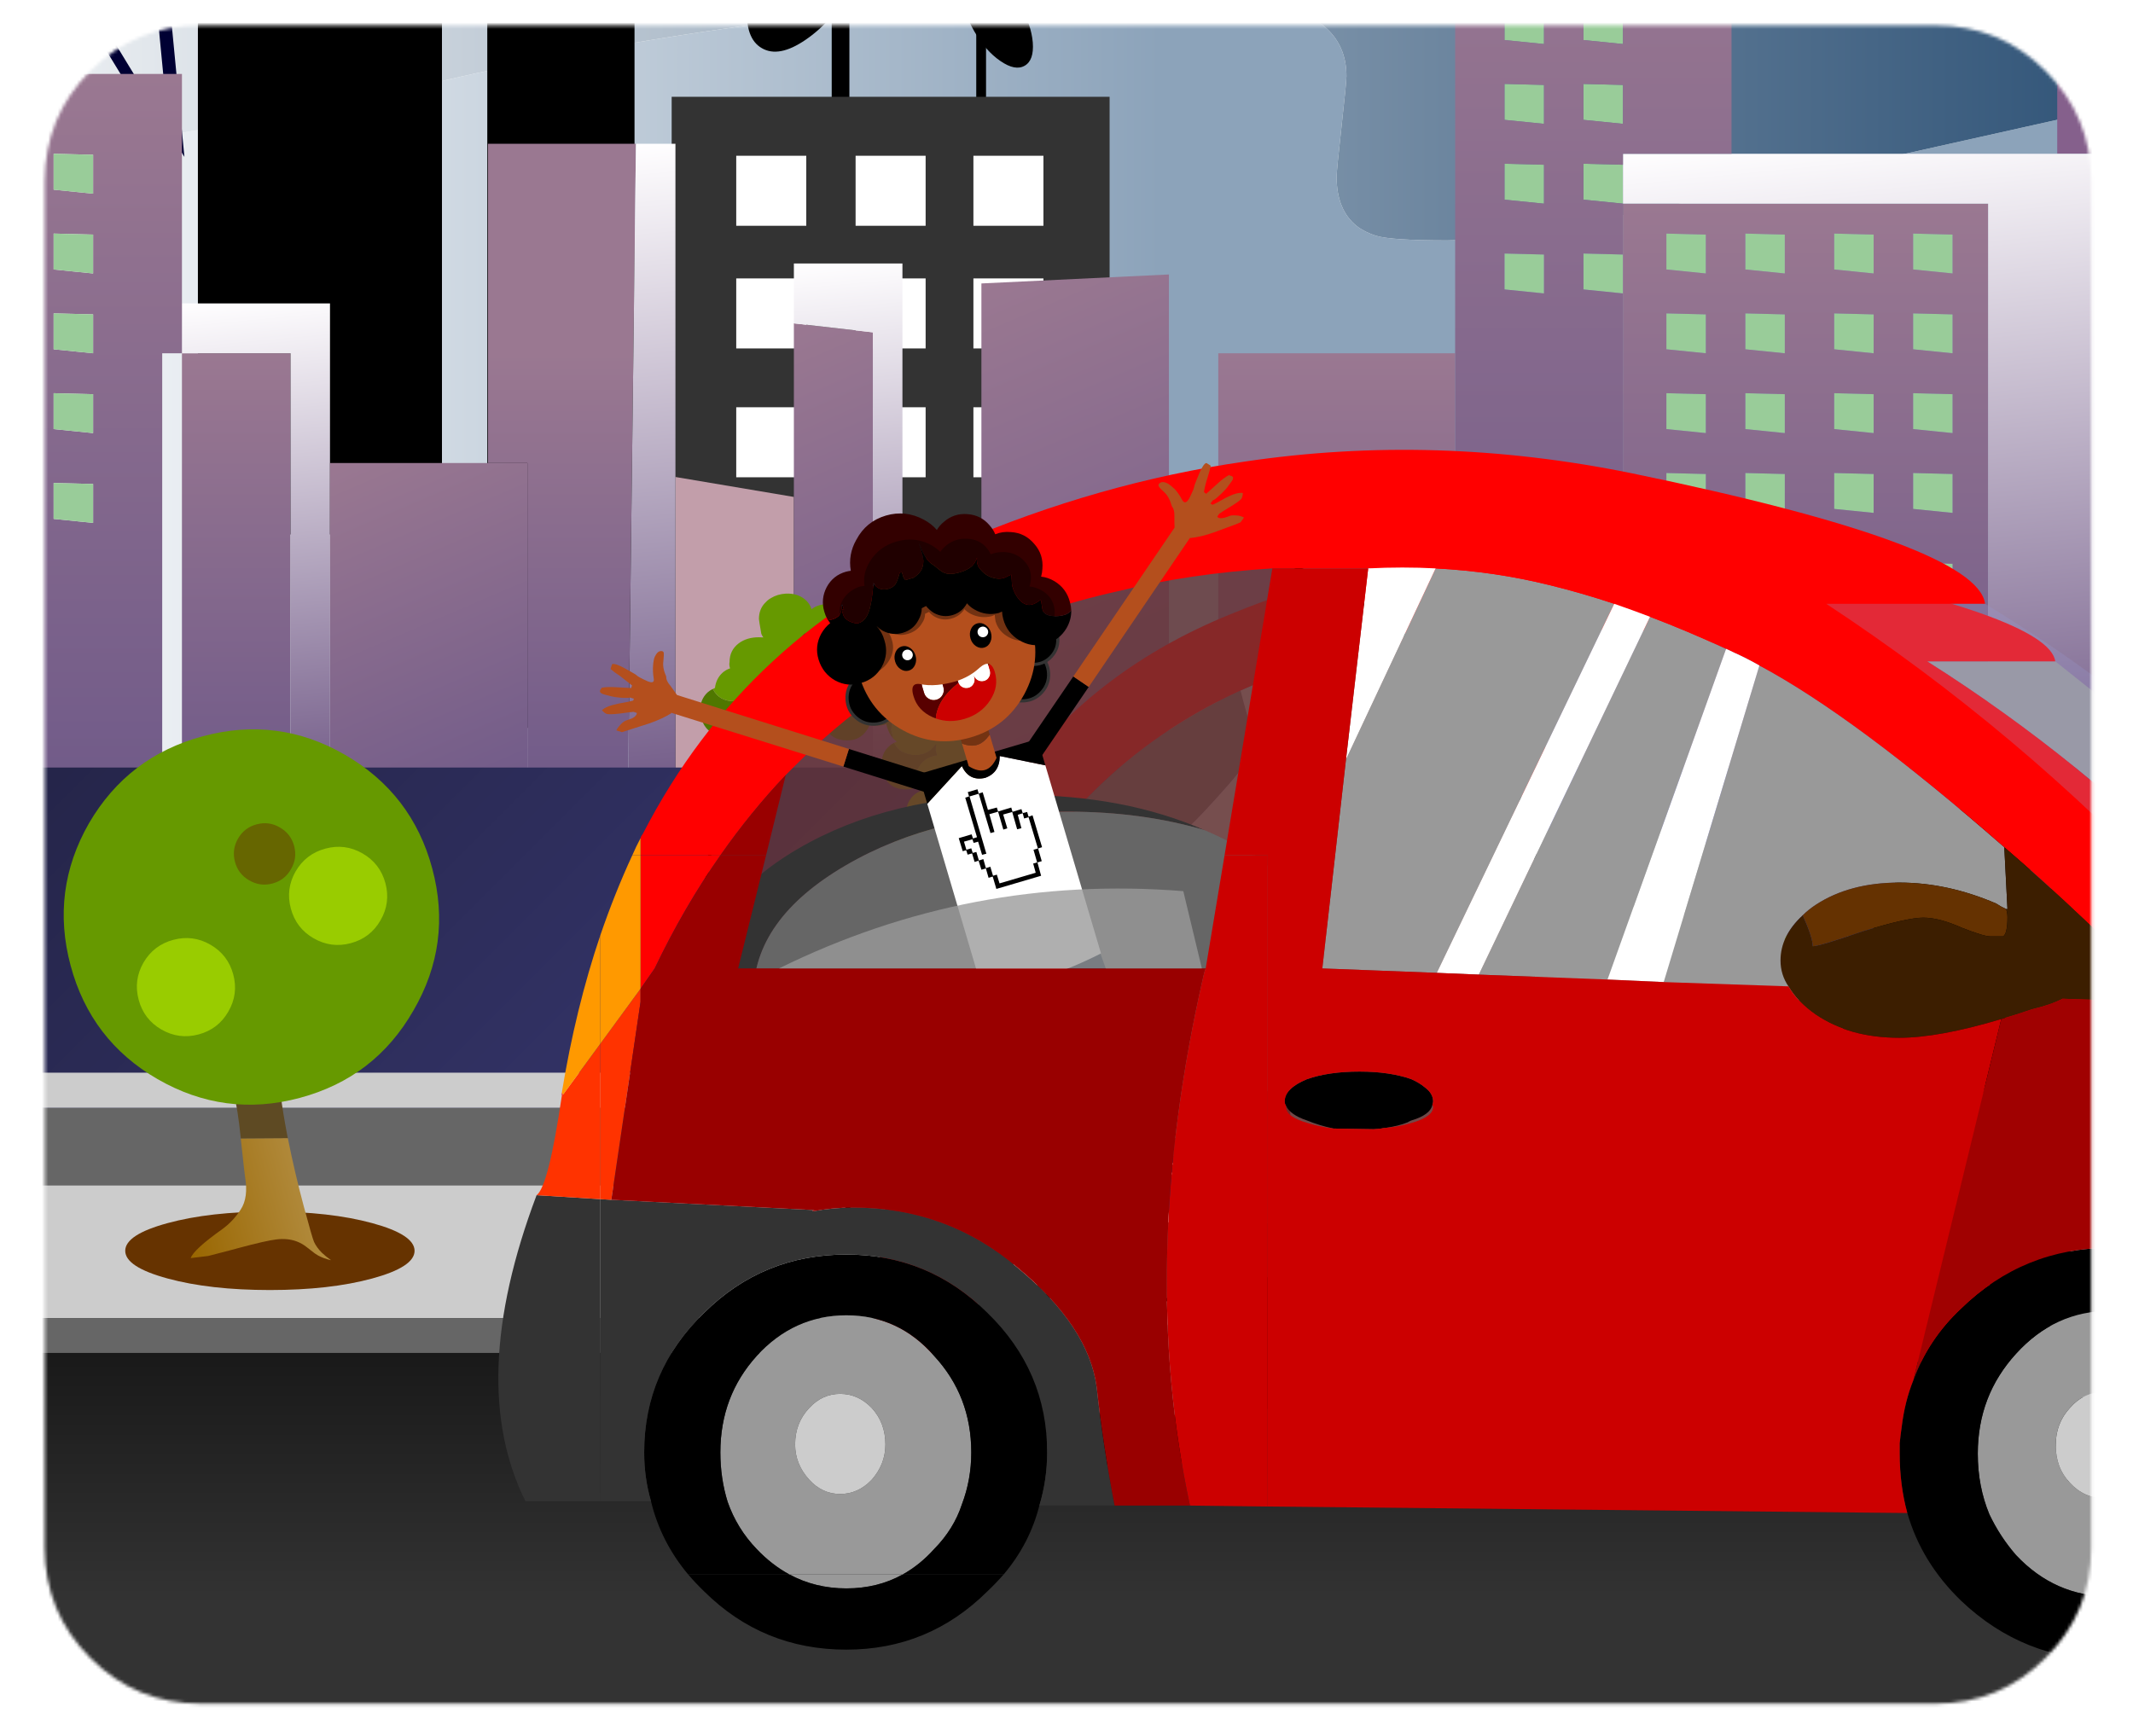 <svg xmlns="http://www.w3.org/2000/svg" xmlns:xlink="http://www.w3.org/1999/xlink" preserveAspectRatio="none" width="672" height="547" viewBox="0 0 672 547"><defs><linearGradient id="a" gradientUnits="userSpaceOnUse" x1="1047.963" y1="316.1" x2="195.537" y2="316.1"><stop offset="54.902%" stop-color="#8CA3BA"/><stop offset="100%" stop-color="#FFF"/></linearGradient><linearGradient id="b" gradientUnits="userSpaceOnUse" x1="1048.013" y1="181.25" x2="159.987" y2="181.25"><stop offset="0%" stop-color="#002C58"/><stop offset="100%" stop-color="#FFF"/></linearGradient><linearGradient id="c" gradientUnits="userSpaceOnUse" x1="-6.262" y1="23.837" x2="-16.637" y2="-.838"><stop offset="0%" stop-color="#715B89"/><stop offset="100%" stop-color="#9A7891"/></linearGradient><linearGradient id="d" gradientUnits="userSpaceOnUse" x1="1.75" y1="24" x2="1.75" y2="2.5"><stop offset="0%" stop-color="#715B89"/><stop offset="100%" stop-color="#9A7891"/></linearGradient><linearGradient id="e" gradientUnits="userSpaceOnUse" x1="-50.925" y1="24.125" x2="-53.175" y2="-.325"><stop offset="0%" stop-color="#745D89"/><stop offset="100%" stop-color="#FFFEFF"/></linearGradient><linearGradient id="f" gradientUnits="userSpaceOnUse" x1="-40.6" y1="24.6" x2="-47.9" y2="7.4"><stop offset="0%" stop-color="#715B89"/><stop offset="100%" stop-color="#9A7891"/></linearGradient><linearGradient id="g" gradientUnits="userSpaceOnUse" x1="-19.475" y1="23.038" x2="-28.325" y2="2.063"><stop offset="0%" stop-color="#715B89"/><stop offset="100%" stop-color="#9A7891"/></linearGradient><linearGradient id="h" gradientUnits="userSpaceOnUse" x1="-20.887" y1="24.1" x2="-23.213" y2="-2.2"><stop offset="0%" stop-color="#745D89"/><stop offset="100%" stop-color="#FFFEFF"/></linearGradient><linearGradient id="i" gradientUnits="userSpaceOnUse" x1="-31.538" y1="23.975" x2="-34.462" y2="-7.875"><stop offset="0%" stop-color="#745D89"/><stop offset="100%" stop-color="#FFFEFF"/></linearGradient><linearGradient id="j" gradientUnits="userSpaceOnUse" x1="-63" y1="24" x2="-63" y2="-11.5"><stop offset="0%" stop-color="#715B89"/><stop offset="100%" stop-color="#9A7891"/></linearGradient><linearGradient id="k" gradientUnits="userSpaceOnUse" x1="46.688" y1="18.387" x2="73.013" y2="-14.588"><stop offset="0%" stop-color="#715B89"/><stop offset="100%" stop-color="#9A7891"/></linearGradient><linearGradient id="l" gradientUnits="userSpaceOnUse" x1="65.938" y1="24.35" x2="61.263" y2="-24.15"><stop offset="0%" stop-color="#745D89"/><stop offset="100%" stop-color="#FFFEFF"/></linearGradient><linearGradient id="m" gradientUnits="userSpaceOnUse" x1="47.688" y1="24.025" x2="43.013" y2="-24.425"><stop offset="0%" stop-color="#745D89"/><stop offset="100%" stop-color="#FFFEFF"/></linearGradient><linearGradient id="n" gradientUnits="userSpaceOnUse" x1="25.5" y1="24" x2="25.5" y2="-5"><stop offset="0%" stop-color="#715B89"/><stop offset="100%" stop-color="#9A7891"/></linearGradient><linearGradient id="o" gradientUnits="userSpaceOnUse" x1="31.213" y1="24.837" x2="27.988" y2="-8.638"><stop offset="0%" stop-color="#745D89"/><stop offset="100%" stop-color="#FFFEFF"/></linearGradient><linearGradient id="p" gradientUnits="userSpaceOnUse" x1="14.75" y1="24" x2="14.75" y2="-21.5"><stop offset="0%" stop-color="#715B89"/><stop offset="100%" stop-color="#9A7891"/></linearGradient><linearGradient id="q" gradientUnits="userSpaceOnUse" x1="120.238" y1="33.837" x2="621.362" y2="534.962"><stop offset="3.922%" stop-color="#25254A"/><stop offset="67.059%" stop-color="#44448A"/></linearGradient><linearGradient id="r" gradientUnits="userSpaceOnUse" x1="277" y1="289.875" x2="277" y2="415.825"><stop offset="3.922%" stop-color="#0B0B0B"/><stop offset="67.059%" stop-color="#333"/></linearGradient><linearGradient id="s" gradientUnits="userSpaceOnUse" x1="18.5" y1="111.8" x2="100.5" y2="111.8"><stop offset="0%" stop-color="#960"/><stop offset="97.647%" stop-color="#CDB482"/></linearGradient><linearGradient id="t" gradientUnits="userSpaceOnUse" x1="18.5" y1="111.8" x2="100.5" y2="111.8"><stop offset="0%" stop-color="#5B3C00"/><stop offset="97.647%" stop-color="#62563E"/></linearGradient><linearGradient id="u" gradientUnits="userSpaceOnUse" x1="18.5" y1="111.8" x2="100.5" y2="111.8"><stop offset="0%" stop-color="#960"/><stop offset="97.647%" stop-color="#483F2D"/></linearGradient><filter id="x" x="-20%" y="-20%" width="140%" height="140%" color-interpolation-filters="sRGB"><feGaussianBlur in="SourceGraphic" stdDeviation="4.667,4.667" result="result1"/></filter><filter id="A" x="-20%" y="-20%" width="140%" height="140%" color-interpolation-filters="sRGB"><feColorMatrix in="SourceGraphic" values="0.33 0 0 0 0 0 0.33 0 0 0.267 0 0 0.33 0 0.404 0 0 0 1 0" result="result1"/></filter><filter id="U" x="-20%" y="-20%" width="140%" height="140%" color-interpolation-filters="sRGB"><feFlood flood-color="#CCC" flood-opacity="1" result="result1"/><feGaussianBlur in="SourceGraphic" stdDeviation="0,0" result="result2"/><feComposite in2="result2" in="result1" operator="in" result="result3"/><feComposite in2="result3" in="SourceGraphic" result="result4"/></filter><filter id="al" x="-20%" y="-20%" width="140%" height="140%" color-interpolation-filters="sRGB"><feColorMatrix in="SourceGraphic" values="0 0 0 0 0.4 0 0 0 0 0 0 0 0 0 0 0 0 0 1 0" result="result1"/></filter><path fill="#FFF" d="M672.75 67.1q0-20.35-14.4-34.75Q644 18 623.65 18H77.1q-20.35 0-34.75 14.35Q28 46.75 28 67.1v430.6q0 20.35 14.35 34.7 14.4 14.4 34.75 14.4h546.55q20.35 0 34.7-14.4 14.4-14.35 14.4-34.7V67.1z" id="v"/><g id="y"><path fill="url(#a)" d="M707.7 251.55q-26.35 4.6-37.55 4.6-17.5 0-22.3-1.45-3.65-1.15-6.2-3.15-6.25-5.05-6.25-15.45 0-1.95 1.55-15.85t1.55-15.85q0-17.2-21.55-22.4-12.95-3.05-50.25-3.05-45.6 0-109.05 8.4-62.1 8.25-114.15 20.95-34.65 8.45-117.55 21.3-14.25 2.25-30.5 4.65v25h-1.3l.9 103q-.65-8.5-3.55 83.95-2.7 84.05 41.55-5.95H837.9V406.3v33.95h210.05v-257.3q-60.05 7.1-186.25 35.35-100.55 22.55-117.15 26.05-21.15 4.4-36.85 7.2z"/><path fill="url(#b)" d="M1047.95 182.95v-65.8h-852.5v117.1q16.25-2.4 30.5-4.65 82.9-12.85 117.55-21.3 52.05-12.7 114.15-20.95 63.45-8.4 109.05-8.4 37.3 0 50.25 3.05 21.55 5.2 21.55 22.4 0 1.95-1.55 15.85t-1.55 15.85q0 10.4 6.25 15.45 2.55 2 6.2 3.15 4.8 1.45 22.3 1.45 11.2 0 37.55-4.6 15.7-2.8 36.85-7.2 16.6-3.5 117.15-26.05 126.2-28.25 186.25-35.35z"/></g><path d="M193.95 114h-4v41h4v-41z" id="B"/><path d="M193.95 114h-4v41h4v-41z" id="C"/><path d="M196.65 93q-3.85-2.2-9.9 1.9-6 4.15-10.65 12.25-4.65 8.05-5.25 15.3-.55 7.3 3.3 9.5 3.85 2.25 9.9-1.9 6.05-4.1 10.7-12.15 4.65-8.1 5.2-15.4.55-7.25-3.3-9.5z" id="D"/><path d="M108.5 52.45H53.3V250.4h55.2V52.45z" id="E"/><path fill="#333" d="M160.45 325.3h99.05V151.4h-99.05v173.9z" id="F"/><path d="M152.05 112.45h-33.3v181.7h33.3v-181.7z" id="G"/><path fill="#FFF" d="M174.45 123.5V111h-12.5v12.5h12.5z" id="H"/><path fill="#FFF" d="M174.45 123.5V111h-12.5v12.5h12.5z" id="I"/><path fill="#FFF" d="M174.45 123.5V111h-12.5v12.5h12.5z" id="J"/><path fill="#FFF" d="M174.45 123.5V111h-12.5v12.5h12.5z" id="K"/><path fill="#FFF" d="M174.45 123.5V111h-12.5v12.5h12.5z" id="L"/><path fill="#FFF" d="M174.45 123.5V111h-12.5v12.5h12.5z" id="M"/><path fill="#FFF" d="M174.45 123.5V111h-12.5v12.5h12.5z" id="N"/><path fill="#FFF" d="M174.45 123.5V111h-12.5v12.5h12.5z" id="O"/><path fill="#FFF" d="M174.45 123.5V111h-12.5v12.5h12.5z" id="P"/><path fill="#003" d="M31.5 0l2 21-8.35 11.8-8.35-11.95L18.75 0h-3L0 168.75l3.6-6.35 5.6-59.8 14.7 24.1-20.3 35.7-.6 6.35 22.45-39.5L47.25 165l-.55-5.8-19.8-32.5 14.25-25.25 5.55 57.75 3.55 5.8-6.4-66.65h-.9l.8-1.45L34.5 0h-3m-4.85 34.9l7.2-10.15 2.3 23.7-9.5-13.55m-3 0l-9.4 13.3 2.2-23.6 7.2 10.3m3.1 37.7l10.2-15.25L40.4 93.1 26.75 72.6m8.55-17.25l-.05.05-10 14.95-10.05-15.2-.05-.05 20.15.25m1.3-1.95l-.65 1-.75-1-20-.25-.7.95-.55-.8-.1-.2h-.05v-.05l11.35-16 11.45 16.3v.05m3.35 44.95l-.15.3-.2-.3H10.95l-.7 1.05-.65-1.05 15.65-23.5L40.4 97.6l.35-.7.1 1.45h-.9M23.75 72.6L10.1 93.1l3.35-36.05 10.3 15.55m1.55 51.55l-14.45-23.8H38.8l-13.5 23.8z" id="Q"/><path d="M196.65 93q-3.85-2.2-9.9 1.9-6 4.15-10.65 12.25-4.65 8.05-5.25 15.3-.55 7.3 3.3 9.5 3.85 2.25 9.9-1.9 6.05-4.1 10.7-12.15 4.65-8.1 5.2-15.4.55-7.25-3.3-9.5z" id="R"/><path d="M193.95 114h-4v41h4v-41z" id="S"/><path d="M196.65 93q-3.85-2.2-9.9 1.9-6 4.15-10.65 12.25-4.65 8.05-5.25 15.3-.55 7.3 3.3 9.5 3.85 2.25 9.9-1.9 6.05-4.1 10.7-12.15 4.65-8.1 5.2-15.4.55-7.25-3.3-9.5z" id="T"/><g id="V"><path fill="url(#c)" d="M-6.75-1.45l-9.5.45v25h9.5V-1.45z"/><path fill="url(#d)" d="M-51.25 2.5h-5.5V24h5.5V2.5M-33.75-8h-7.5V8h2v16h5.1l.4-32m41.5 32V2.5h-12V24h12z"/><path fill="url(#e)" d="M-49.25 8V0h-7.5v2.5h5.5V24h2V8z"/><path fill="url(#f)" d="M-39.25 24V8h-10v16h10z"/><path fill="#C29EAA" d="M-31.75 8.7V24h6V9.7l-6-1z"/><path fill="url(#g)" d="M-21.75 1.45l-4-.45v23h4V1.45z"/><path fill="url(#h)" d="M-20.25-2h-5.5v3l4 .45V24h1.5V-2z"/><path fill="url(#i)" d="M-31.75-8h-2l-.4 32h2.4V-8z"/><path fill="url(#j)" d="M-56.75-11.5h-12.5V24h11.5V2.5h1v-14m-6.5 4l2 .05v1.95l-2-.2v-1.8m-4 5.8v-1.8l2 .05v1.95l-2-.2m4 0v-1.8l2 .05v1.95l-2-.2m-2-3.8l-2-.2v-1.8l2 .05v1.95m4 8l-2-.2V.5l2 .05V2.5m-2 2l2 .05V6.5l-2-.2V4.5m-2-3.95V2.5l-2-.2V.5l2 .05m-2 10.25V9l2 .05V11l-2-.2m6 .2l-2-.2V9l2 .05V11m-6-4.7V4.5l2 .05V6.5l-2-.2z"/><path fill="#9C9" d="M-67.25 4.5v1.8l2 .2V4.55l-2-.05m4 6.3l2 .2V9.05l-2-.05v1.8m-4-1.8v1.8l2 .2V9.05l-2-.05m2-6.5V.55l-2-.05v1.8l2 .2m4 2.05l-2-.05v1.8l2 .2V4.55m-2-2.25l2 .2V.55l-2-.05v1.8m-4-8l2 .2v-1.95l-2-.05v1.8m4 2.2v1.8l2 .2v-1.95l-2-.05m-4 0v1.8l2 .2v-1.95l-2-.05m6-3.95l-2-.05v1.8l2 .2v-1.95m75.5 2.25l2 .2v-1.95l-2-.05v1.8M30.95 13v1.8l2 .2v-1.95l-2-.05m-10.5 2v-1.95l-2-.05v1.8l2 .2m4-1.95l-2-.05v1.8l2 .2v-1.95m4.5 0l-2-.05v1.8l2 .2v-1.95m-8.5-6.55V4.55l-2-.05v1.8l2 .2m8.5 4V8.55l-2-.05v1.8l2 .2m-6.5-.2l2 .2V8.55l-2-.05v1.8m-2 .2V8.55l-2-.05v1.8l2 .2m0-8V.55l-2-.05v1.8l2 .2m2-.2l2 .2V.55l-2-.05v1.8m2 2.25l-2-.05v1.8l2 .2V4.55m4.5 0l-2-.05v1.8l2 .2V4.55m-2-4.05v1.8l2 .2V.55l-2-.05m6 10V8.55l-2-.05v1.8l2 .2m0-5.95l-2-.05v1.8l2 .2V4.55m0-2.05V.55l-2-.05v1.8l2 .2m-2-6v1.8l2 .2v-1.95l-2-.05m-4 0v1.8l2 .2v-1.95l-2-.05m-4.5 1.8l2 .2v-1.95l-2-.05v1.8m-4-1.8v1.8l2 .2v-1.95l-2-.05m-4.2 1v1.8l2 .2v-1.95l-2-.05m-4 0v1.8l2 .2v-1.95l-2-.05m0-8.5v1.8l2 .2v-1.95l-2-.05m2 4.05l-2-.05v1.8l2 .2v-1.95m4-2.05v-1.95l-2-.05v1.8l2 .2m-2-10v1.8l2 .2v-1.95l-2-.05m-4 4v1.8l2 .2v-1.95l-2-.05m4 0v1.8l2 .2v-1.95l-2-.05m-2-3.95l-2-.05v1.8l2 .2v-1.95z"/><path fill="url(#k)" d="M66.25-20l-12.5-.45V24h12.5v-44z"/><path fill="url(#l)" d="M69.25-23.5h-15.5v3.05l12.5.45v44h3v-47.5z"/><path fill="#85608C" d="M38.25-7.5h2V24h5.5v-43.5l-7.5-.5v12.5z"/><path fill="url(#m)" d="M38.25-24v4l7.5.5V24h2.5v-48h-10z"/><path fill="url(#n)" d="M16.25-5v29h18.5V-5h-18.5m2.2 3.3v-1.8l2 .05v1.95l-2-.2m6 .2l-2-.2v-1.8l2 .05v1.95m2.5-.2v-1.8l2 .05v1.95l-2-.2m4 0v-1.8l2 .05v1.95l-2-.2m2 2.25V2.5l-2-.2V.5l2 .05m-2 3.95l2 .05V6.5l-2-.2V4.5m2 4.05v1.95l-2-.2V8.5l2 .05m-6-6.25V.5l2 .05V2.5l-2-.2m0 2.2l2 .05V6.5l-2-.2V4.5m-4.5 0l2 .05V6.5l-2-.2V4.5m2-2l-2-.2V.5l2 .05V2.5m-4-1.95V2.5l-2-.2V.5l2 .05m0 8v1.95l-2-.2V8.5l2 .05m4 1.95l-2-.2V8.5l2 .05v1.95m4.5-1.95v1.95l-2-.2V8.5l2 .05m-8.5-4V6.5l-2-.2V4.5l2 .05m6.5 8.45l2 .05V15l-2-.2V13m-4.5 0l2 .05V15l-2-.2V13m-2 .05V15l-2-.2V13l2 .05m10.5 1.75V13l2 .05V15l-2-.2z"/><path fill="url(#o)" d="M16.25-7.5V-5h18.5v29h5.5V-7.5h-24z"/><path fill="url(#p)" d="M16.25-6.95v-.55h5.5v-14h-14V24h8.5V-.5l-2-.2v-1.8l2 .05V-5l-2-.2V-7l2 .05m-6-12.05l2 .05V-17l-2-.2V-19m4 5.8V-15l2 .05V-13l-2-.2m-4 0V-15l2 .05V-13l-2-.2m4-4V-19l2 .05V-17l-2-.2m2 6.25V-9l-2-.2V-11l2 .05m-6 3.95l2 .05V-5l-2-.2V-7m0-2.2V-11l2 .05V-9l-2-.2m0 8.5v-1.8l2 .05V-.5l-2-.2z"/></g><g id="W"><path fill="#4D4D9C" d="M479.7 209.8l-32.5 25.6 47.85 19.75h-96l55.8 15.6-27.85 13.9 49.45 10.8L433.2 314l111.2-7.7-33.95-13.9 57.15-20.1-46.35-20.1 66.4-13.9-78.75-13.9 38.6-14.6h-67.8z"/><path fill="#5858B1" d="M447.2 235.4l32.5-25.6H335.95l54.1 10.2-37.1 11.3 38.65 6.1-23.2 9.2 25.95 8.55h100.7L447.2 235.4z"/><path fill="url(#q)" d="M797.7 358.7V209.8H547.5l-38.6 14.6 78.75 13.9-66.4 13.9 46.35 20.1-57.15 20.1 33.95 13.9-111.2 7.7 43.25-18.55-49.45-10.8 27.85-13.9-55.8-15.6h-4.7l-25.95-8.55 23.2-9.2-38.65-6.1 37.1-11.3-54.1-10.2H-54.7q-.85.35-1.65.55V358.7H797.7z"/></g><g id="X"><path fill="#666" d="M1224.1 358.7V317H-250.25v41.7H1224.1z"/><path fill="#CCC" d="M1224.1 317v-11.05H-250.25V317H1224.1z"/></g><path fill="url(#r)" d="M573.95 415.85V289.9H-20v125.95h593.95z" id="Y"/><g id="Z"><path fill="#CCC" d="M1224.1 383.35V341.5H-250.25v41.85H1224.1z"/><path fill="#666" d="M1224.1 394.25v-10.9H-250.25v10.9H1224.1z"/></g><path fill="#630" d="M-130.65 39.35Q-139.3 37-151.5 37q-12.2 0-20.85 2.35Q-181 41.7-181 45q0 3.3 8.65 5.65Q-163.7 53-151.5 53q12.2 0 20.85-2.35Q-122 48.3-122 45q0-3.3-8.65-5.65z" id="aa"/><g id="ab"><path fill="url(#s)" d="M39.5 166.2q-.55 10.25-3.65 15.6-3 5.25-6.55 8.35-9.3 8.05-10.8 12.05h5q.35-.05 6.2-1.4 1.2-.3 2.7-.65 8.1-1.95 11.1-1.95 3.12 0 5.35 2.05 1.402 1.315 2.45 3.45 1.102 2.27 1.8 3.55.42.696.7 1.1 1.35 1.85 3.25 3.05-1.193-2.093-2-4.15-1.06-2.86-1.35-5.65-.2-2.1-.2-17.4 0-17.33.65-34.1l-13-2.6q-1.502 16.474-1.65 18.7M81 84.9q.157-.11.3-.25l-5.35-14.2q-.837-1.763-1.5-4.35-1.267-4.813-1.9-12.5-.254-3.29-.4-7.15-.195-5.114-.2-10.95L65.2 33q-1.47 6.983-2.6 15.75-1.6 14.05-2.35 20.5-.584 5.077-1.2 9-.75 4.838-1.55 7.95l-9 6q-.774-.74-1.55-1.5-.067-.046-.15-.15-.753-.705-1.5-1.45-1.29-1.246-2.55-2.5l-10.5 6.6q.99 2.465 1.85 4.75 7.72 19.58 8.35 27.45l12.95 3.15q1.226-14.477 3.1-21.35 1.573-5.558 11.95-14.25 4.45-3.72 10.5-8.05H81z"/><path fill="#5E4A23" d="M55.4 128.55l-12.95-3.15q.05.696.05 1.3 0 6.35-1.3 20.45-.016.178-.05.35l13 2.6q.022-.704.05-1.4.488-11.444 1.2-20.15M65.2 33l6.75 2.5q-.03-10.5.55-23.3-3.746 5.878-6.5 17.1-.396 1.79-.8 3.7z"/><path fill="url(#t)" d="M32.2 75.7q-7.45-8.05-13.7-13.5 5.317 10.588 11.95 26.7.634 1.488 1.25 3 .276.673.55 1.3l10.5-6.6q-5.584-5.534-10.55-10.9z"/><path fill="url(#u)" d="M81.3 84.65q12.31-8.66 13.2-9.35 6-4.6 6-6.6v-1.5q-.85.95-7.75 3.75Q84.8 74.2 80.5 74.2q-1.49 0-2.75-1.15-.956-.93-1.8-2.6l5.35 14.2z"/></g><path fill="#9C0" d="M-163.9-79.15Q-170.75-86-180.5-86q-9.75 0-16.65 6.85-6.85 6.9-6.85 16.65 0 9.75 6.85 16.6 6.9 6.9 16.65 6.9 9.75 0 16.6-6.9 6.9-6.85 6.9-16.6 0-9.75-6.9-16.65z" id="ac"/><path fill="#690" d="M79.5 118.7q0-9.75-6.9-16.65Q65.75 95.2 56 95.2q-9.75 0-16.65 6.85-6.85 6.9-6.85 16.65 0 9.75 6.85 16.6 6.9 6.9 16.65 6.9 9.75 0 16.6-6.9 6.9-6.85 6.9-16.6z" id="ad"/><path fill="#9C0" d="M6.85 50.05Q0 56.95 0 66.7q0 9.75 6.85 16.6 6.9 6.9 16.65 6.9 9.75 0 16.6-6.9Q47 76.45 47 66.7q0-9.75-6.9-16.65-6.85-6.85-16.6-6.85-9.75 0-16.65 6.85z" id="ae"/><path fill="#660" d="M86.85 25.05Q91.2 20.8 91.2 14.7T86.85 4.3Q82.6 0 76.5 0T66.1 4.3q-4.3 4.3-4.3 10.4 0 6.1 4.3 10.35 4.3 4.35 10.4 4.35 6.1 0 10.35-4.35z" id="af"/><path fill="#9C0" d="M6.85 50.05Q0 56.95 0 66.7q0 9.75 6.85 16.6 6.9 6.9 16.65 6.9 9.75 0 16.6-6.9Q47 76.45 47 66.7q0-9.75-6.9-16.65-6.85-6.85-16.6-6.85-9.75 0-16.65 6.85z" id="ag"/><path fill="#630" d="M-130.65 39.35Q-139.3 37-151.5 37q-12.2 0-20.85 2.35Q-181 41.7-181 45q0 3.3 8.65 5.65Q-163.7 53-151.5 53q12.2 0 20.85-2.35Q-122 48.3-122 45q0-3.3-8.65-5.65z" id="ah"/><g id="ai"><path fill="#4F7700" d="M251.05 233.65q0-.607.05-1.2-1.4-1-2.25-2.65-.85.4-1.6 1.1-2.395 2.146-2.4 5.85.012-.388.75 3.5.85 1.95 2.4 3-.05.643-.05 1.2.012-.34.75 3.5 1.85 4.25 6.95 4.25 4 0 6.2-3.05 1.55-2.25 1.55-4.65 0-2.25-.85-3.95-1.65.85-3.8.85-5.1 0-6.95-4.25-.738-3.888-.75-3.5m7.7-29.3q0-1.004.25-1.95-.15.25-.35.4-2.15 3.1-6.1 3.1-4.85 0-6.8-3.9-.85.4-1.6 1.1-2.4 2.15-2.4 5.85 0-.45.8 3.5 1.85 4.25 6.95 4.25 2.05 0 3.6-.85-.55-2.55-.55-2.25 0-3.7 2.4-5.85 1.8-1.55 4.2-1.85-.394-1.82-.4-1.55m15.45 5.7v-.55q0-1.2-.45-2.45-.5.9-1.2 1.9-1.75 2.55-4.6 3.05.05.75.05 1.6 0 2.4-1.55 4.65-1.7 2.4-4.45 2.95 1.4 1.9 1.4 4.75 0 .65-.1 1.25l.8.6.05.1q.8-1.7.8-3.5 0-.85-.1-1.6 2.85-.45 4.65-3 1-1.4 1.35-2.8 1.05-.75 1.8-1.85 1.55-2.25 1.55-4.65v-.45M184.6 192q-.15 1.45.8 3.45 1.85 4.25 6.95 4.25 4 0 6.15-3.1 1.25-1.75 1.5-3.6 1.3-.55 2.35-1.55 2.2 2.1 6.2 2.1h.75q-.15 1.45.8 3.45 1.85 4.25 6.95 4.25 3.95 0 6.1-3.1.45-.6.75-1.2.1 0 .1.05 1.85 4.25 6.95 4.25 3.95 0 6.1-3.1.6-.85 1-1.75 1 .2 2.15.2 1.7 0 3.1-.5.15 1.05.8 2.45.5 1.15 1.35 2.1-.6-2.85-.6-2.5 0-3.7 2.4-5.85 1.05-1 2.45-1.45-1.6-1.1-2.55-3.1-.6-1.4-.75-2.5-1.4.55-3.1.55-1.15 0-2.15-.25-.4.95-1 1.8-2.2 3.1-6.1 3.1-5.1 0-6.95-4.25 0-.1-.1-.1-.3.65-.75 1.25-2.2 3.1-6.1 3.1-5.1 0-6.95-4.25-.95-2-.8-3.5h-.75q-4.05 0-6.2-2.05-1.05 1-2.4 1.55-.2 1.85-1.45 3.6-2.15 3.1-6.2 3.1-4.85 0-6.75-3.85-.85.35-1.65 1.05-2.4 2.2-2.4 5.9z"/><path fill="#690" d="M193.9 176.55q-.2.9.15 2-1.35.45-2.4 1.4-2 1.85-2.35 4.75-.35.2-.65.35 1.9 3.85 6.75 3.85 4.05 0 6.2-3.1 1.25-1.75 1.45-3.6 1.35-.55 2.4-1.55 2.15 2.05 6.2 2.05h.75q-.15 1.5.8 3.5 1.85 4.25 6.95 4.25 3.9 0 6.1-3.1.45-.6.75-1.25.1 0 .1.1 1.85 4.25 6.95 4.25 3.9 0 6.1-3.1.6-.85 1-1.8 1 .25 2.15.25 1.7 0 3.1-.55.15 1.1.75 2.5.95 2 2.55 3.1-1.4.45-2.45 1.45-2.4 2.15-2.4 5.85 0-.35.6 2.5.5.5 1.15 1-.45.15-.85.35 1.95 3.9 6.8 3.9 3.95 0 6.1-3.1.2-.15.35-.4-.25.946-.25 1.95.006-.27.4 1.55-2.4.3-4.2 1.85-2.4 2.15-2.4 5.85 0-.3.55 2.25 1.5-.8 2.5-2.25.15-.15.3-.4-.25.946-.25 1.95.006-.27.4 1.55-1.4.15-2.5.75-.9.4-1.65 1.1-.55.45-.95 1.1-1.447 1.896-1.45 4.7.012-.338.75 3.55.3.7.7 1.25-1.1.2-2.1.65.85 1.65 2.25 2.65-.05.593-.05 1.2.012-.388.75 3.5 1.85 4.25 6.95 4.25 2.15 0 3.8-.85-.65-1.05-1.55-1.9-.4-.35-.8-.65.1-.6.1-1.2 0-2.9-1.4-4.8 2.8-.55 4.5-2.95.35-.6.75-1.15l-.05-.1-.8-.6q.1-.6.1-1.25 0-2.85-1.4-4.75 2.75-.55 4.45-2.95Q268 216 268 213.6q0-.85-.05-1.6 2.85-.5 4.6-3.05.7-1 1.2-1.9-.85-2-2.8-4.1 2.4-1.4 4.1-4 1-1.65 1.6-3.1.65-1.8.65-3.35 0-1.6-.25-2.85-.45-1.75-1.4-2.9 1.85-.85 3.1-2.85 1.25-2.05 1.55-3.95.05-.7.05-1.35 0-1.9-.45-3.35-.6-1.9-1.9-3.05-2.2-2-5.35-1.75-3.1.2-5.35 2.3-1.15 1.1-1.75 2.5-2.15-1.9-5.25-1.9-.95 0-1.7.2.15-.8.15-1.65 0-3.7-2.4-5.85-2.15-1.95-5.3-1.95-3.2 0-5.35 1.95-2.4 2.15-2.4 5.85-.15 1.4.7 3.35-1.6.45-2.95 1.6-.05 0-.05.05 0-.05-.1-.05-2.15-1.95-5.3-1.95-1.5 0-2.65.4-.15-.15-.25-.3.55-.45 1.05-1.1 1.85-2.4 1.85-5.85 0-3.95-2.9-6.65-2.6-2.45-6.4-3-3.75-.45-6.3 1.3-.15.1-.25.25-.6-1.95-2.25-3.25-2.4-1.85-5.85-1.7-2.65.15-4.7 1.4-.65.35-1.2.85l-.75.75q-1.85 2-1.85 5 0 .35.75 4.65.25.65.65 1.15-.7-.05-1.4-.05-3.8 0-6.35 1.9-2.9 2.2-2.9 5.9m23.3-7.8q.1-.1.15-.25.25-.2.45-.45.15.4.35.75-.5-.05-.95-.05m36.9 17.3q-.05 0-.05.05-.1-.15-.1-.3.1.1.15.25m13.35-.4q-.15 0-.2.1-.25.05-.4.15-.15-.15-.2-.25.15-.3.3-.55.2.3.5.55z"/></g><path fill="#630" d="M-130.65 39.35Q-139.3 37-151.5 37q-12.2 0-20.85 2.35Q-181 41.7-181 45q0 3.3 8.65 5.65Q-163.7 53-151.5 53q12.2 0 20.85-2.35Q-122 48.3-122 45q0-3.3-8.65-5.65z" id="ak"/><path d="M-19.85-19.15q-3.75-5.4-6.8-4.6-3.05.85-3.5 7.3-.5 6.6 1.8 15.1 2.25 8.45 5.9 13.85 3.75 5.35 6.8 4.55 3-.8 3.5-7.3.55-6.55-1.7-15-2.35-8.45-6-13.9z" id="am"/><g id="an"><path fill="#C00" d="M-113.95 32.05l-.5-.15q-.15.3-.25.6l.95 5.5 15.2-.45v-5.5h-15.4M29.05-47L33.6-8.3l-46.95 1.8q-.9 1.5-2.75 2.7-3.5 2.1-8.35 2.1-4.95 0-13.45-2.6-1.8-.55-3.1-1.1l-10.6.4q-20.6 20.3-22.95 49.7h8.65q-.95-2.8-.95-6.05V37q.25-2.85 1.15-5.35 1.5-3.75 4.75-6.85.05-.15.25-.3 2.55-2.35 5.55-3.8 4.25-2.05 9.45-2.05 8.75 0 14.95 5.85 6.2 5.8 6.2 14.15 0 3-.8 5.65l72.3-.75Q52.3 19.8 45.4-8.3L38.7-47h-9.65z"/><path d="M-102.9 13q-4.85 5.75-7.55 10.55-.85 1.55-1.55 3.05l3.15.5 10.3-13.3-3.85-.55-.5-.25m78.35 25.65q0-8.35-6.2-14.15-6.2-5.85-14.95-5.85-5.2 0-9.45 2.05-3 1.45-5.55 3.8-.2.15-.25.3-3.25 3.1-4.75 6.85-.9 2.5-1.15 5.35v1.65q0 3.25.95 6.05.3 1.05.75 2.05Q-67.7 48-70.7 48q-4.9 0-8.5-3.15l-9.45.1q1.25 1.75 2.9 3.4 6.25 5.8 15.05 5.8 5.1 0 9.35-2.05l.65.65q6.2 5.8 15 5.8 8.75 0 14.95-5.8 4-3.7 5.4-8.45.8-2.65.8-5.65m-11.8-9.85q3.85 4.1 3.85 9.85 0 3.05-1.1 5.75-1 2.2-2.75 4-3.85 4-9.35 4t-9.35-4l-.4-.4q-1.4-1.55-2.2-3.35-.95-2-1.2-4.2-.15-.85-.15-1.8 0-3.45 1.4-6.3.95-1.9 2.55-3.55 1.7-1.7 3.75-2.75 2.55-1.25 5.6-1.25 5.5 0 9.35 4m137.6 14.4q.6-2.25.6-4.8 0-7.85-5.95-13.45Q90 19.4 81.55 19.4q-8.3 0-14.3 5.55-5.9 5.6-5.9 13.45 0 2.7.7 5.15 1.25 4.7 5.2 8.3 6 5.7 14.3 5.7 8.45 0 14.35-5.7 4.1-3.75 5.35-8.65m-19.7-18q5.3 0 9 3.95 3.7 3.85 3.7 9.25 0 2.6-.8 4.9-.95 2.45-2.9 4.5-3.7 3.85-9 3.85-5.25 0-8.85-3.85-2-2-2.85-4.35-.95-2.35-.95-5.05 0-5.4 3.8-9.25 3.6-3.95 8.85-3.95z"/><path fill="#999" d="M-74.55 44.7l-4.65.15Q-75.6 48-70.7 48q3 0 5.55-1.25-.45-1-.75-2.05h-8.65m42.05-6.05q0-5.75-3.85-9.85-3.85-4-9.35-4-3.05 0-5.6 1.25-2.05 1.05-3.75 2.75-1.6 1.65-2.55 3.55-1.4 2.85-1.4 6.3 0 .95.15 1.8.25 2.2 1.2 4.2.8 1.8 2.2 3.35l.4.4q3.85 4 9.35 4t9.35-4q1.75-1.8 2.75-4 1.1-2.7 1.1-5.75m-17.15-2.5q.35-1.1 1.2-2 1.35-1.45 3.3-1.45 1.95 0 3.4 1.45 1.4 1.5 1.4 3.65 0 2.1-1.4 3.6-1.45 1.5-3.4 1.5t-3.3-1.5q-1.4-1.5-1.4-3.55v-.05q0-.9.2-1.65m-2.1-64.6q-5.1 4.5-14.65 13.55h13.85q15.9-16.35 35.4-28.7H-33.2q-11.65 9.2-18.55 15.15m142.3 57.6q-3.7-3.95-9-3.95-5.25 0-8.85 3.95-3.8 3.85-3.8 9.25 0 2.7.95 5.05.85 2.35 2.85 4.35 3.6 3.85 8.85 3.85 5.3 0 9-3.85 1.95-2.05 2.9-4.5.8-2.3.8-4.9 0-5.4-3.7-9.25m-3.8 8.5q0 1.95-1.4 3.45-1.35 1.4-3.15 1.4-1.9 0-3.2-1.4-1.35-1.5-1.35-3.45 0-2.05 1.35-3.5 1.3-1.4 3.2-1.4 1.8 0 3.15 1.4 1.4 1.45 1.4 3.5z"/><path fill="#CCC" d="M-48.45 34.15q-.85.9-1.2 2-.05.85-.2 1.7 0 2.05 1.4 3.55 1.35 1.5 3.3 1.5 1.95 0 3.4-1.5 1.4-1.5 1.4-3.6 0-2.15-1.4-3.65-1.45-1.45-3.4-1.45t-3.3 1.45m133.8 6.95q1.4-1.5 1.4-3.45 0-2.05-1.4-3.5-1.35-1.4-3.15-1.4-1.9 0-3.2 1.4-1.35 1.45-1.35 3.5 0 1.95 1.35 3.45 1.3 1.4 3.2 1.4 1.8 0 3.15-1.4z"/><path fill="#3C1E00" d="M-51.6-5l10.6-.4q1.3.55 3.1 1.1 8.5 2.6 13.45 2.6 4.85 0 8.35-2.1 1.85-1.2 2.75-2.7.7-1.25.7-2.6 0-3.15-3.45-5.35-3.5-2.1-8.35-2.1-4.95 0-9.75 2.05-.65.2-1.2.45l.3-6.05q-8 6.7-16.5 15.1z"/><path fill="#666" d="M-58.85-8.05q3.1-3.5 6.3-6.85H-66.4q-3.3 3.15-7.15 6.85h14.7m113.2-30.8q-.25-1.65-.15-4.05v-1.9q-7.3-1.65-15.5-2.2l6.7 38.7h12.1q.4-1.35 1.4-2.3.95-.85 3.5-1.85 2.55-1.05 3.5-1.85 1.65-1.3 1.65-3.85 0-.75-2.75-4.3-2.4-3.25-4-4.9-5.5-5.6-6.45-11.5m12.6 6.55q0 .1 3.3 3.95 3.6 4.1 5.05 5.4.7.65 2 3.65 1.45 3.15 1.45 4.4 0 .15-.65 4.25-.15 1.3-.3 2.35h23.05q-11-22.1-31.95-31.65-.25 1.05-.85 3.15-1.1 4.05-1.1 4.5z"/><path fill="#900" d="M57.5-8.3H45.4q6.9 28.1 1.55 51.85h15.1q-.7-2.45-.7-5.15 0-7.85 5.9-13.45 6-5.55 14.3-5.55 8.45 0 14.35 5.55 5.95 5.6 5.95 13.45 0 2.55-.6 4.8l12.55-.05q2.95 0-3.6-39.1L100.85-8.3H57.5z"/><path fill="#B3B3B3" d="M70.25-28.35q-3.3-3.85-3.3-3.95 0-.45 1.1-4.5.6-2.1.85-3.15-6.85-3.1-14.7-4.85v1.9q-.1 2.4.15 4.05.95 5.9 6.45 11.5 1.6 1.65 4 4.9 2.75 3.55 2.75 4.3 0 2.55-1.65 3.85-.95.8-3.5 1.85-2.55 1-3.5 1.85-1 .95-1.4 2.3h20.3q.15-1.05.3-2.35.65-4.1.65-4.25 0-1.25-1.45-4.4-1.3-3-2-3.65-1.45-1.3-5.05-5.4z"/><path fill="#F00" d="M7.55-45.3q11.55-3.45 21.5-1.7h9.65q8.2.55 15.5 2.2 7.85 1.75 14.7 4.85Q89.85-30.4 100.85-8.3l9.35 12.35q-.1-.25-.1-.4-6.6-39.55-39.8-53.1-33.1-13.6-67.85-6.75-34.8 6.85-35.65 12.6h16.05q-19.5 12.35-35.4 28.7-3.2 3.35-6.3 6.85h-14.7Q-94.7 3.8-101 10.8q-1 1.1-1.9 2.2l.5.25 3.85.55-10.3 13.3-3.15-.5q-1.4 2.85-2.45 5.3l.5.15h15.4v5.5l-15.2.45 1.35 7.2 23.75-.25 9.45-.1 4.65-.15Q-72.2 15.3-51.6-5q8.5-8.4 16.5-15.1Q-18-34.35-3.2-41.2q5.5-2.6 10.75-4.1M-77.1 14.9q.1.1.25.15 3.3 2.2 3.3 5.35v.3q-.15 3-3.55 5.2-2.4 1.6-5.5 2.05-1.4.25-2.9.25-2.65 0-5.45-.15-2.4-.15-4.95-.5-5.4-.55-4.7-4.4.8-3.85 5.5-7.15 4.65-3.3 9.6-3.3 4.95 0 8.4 2.2z"/><path fill="#FDA92D" d="M-76.85 15.05q-.15-.05-.25-.15-3.45-2.2-8.4-2.2t-9.6 3.3q-4.7 3.3-5.5 7.15-.7 3.85 4.7 4.4 2.55.35 4.95.5 2.8.15 5.45.15 1.5 0 2.9-.25 3.1-.45 5.5-2.05 3.4-2.2 3.55-5.2v-.3q0-3.15-3.3-5.35z"/></g><g id="ao"><path fill="#999" d="M453.3 238.9q-5.65 4.3-10.95 10.75-18.7 23.35-18.7 62.5 0 38.95 16 66.45 15.95 27.85 38.55 27.85 22.6 0 38.6-27.85 15.95-27.5 15.95-66.45 0-36.4-9.95-56.5-48.7 5.45-69.5-16.75z"/><path fill="#666" d="M485.6 229.2q-17.5-1.95-32.3 9.7 20.8 22.2 69.5 16.75-.75-1.55-1.75-3.3-11.1-20.25-35.45-23.15z"/></g><g id="ap"><path fill="#999" d="M399.5 233.05q-5.45 4.5-10.7 10.75-18.7 23.35-18.7 62.5 0 38.95 16 66.65 15.95 27.65 38.55 27.65 22.4 0 38.35-27.65 16-27.7 16-66.65 0-36.4-9.95-56.5-48.7 5.65-69.55-16.75z"/><path fill="#666" d="M469.05 249.8q-.75-1.55-1.55-3.3-11.3-20.25-35.45-22.95-17.75-1.95-32.55 9.5 20.85 22.4 69.55 16.75z"/></g><path fill="#633" fill-opacity=".788" d="M410.7 342.65q38.55-35.45 38.55-85.55 0-50-38.55-85.5-38.6-35.45-93.15-35.45-54.5 0-93.1 35.45-38.4 35.5-38.4 85.5 0 50.1 38.4 85.55 38.6 35.45 93.1 35.45 54.55 0 93.15-35.45z" id="aq"/><path d="M600.15 246.1q-1.75-21.2-11.5-23.75-9.95-2.7-22.2 14.8-12.1 17.95-19.5 45.4-7.4 27.65-5.65 49.1 1.6 20.8 11.5 23.55 9.95 2.75 22-14.8 11.9-17.55 19.3-45.2 7.4-27.45 6.05-49.1z" id="as"/><g id="at"><path fill="#333" d="M201.4 281.55q0-23.95 29.05-40.9 29-16.95 69.9-16.95 23.6 0 43.25 5.85-25.3-11.1-58.25-11.1-40.9 0-69.9 16.95-29 16.95-29 40.9t29 40.7q12.25 7.25 26.7 11.5-6.05-2.7-11.7-6-29.05-16.95-29.05-40.95z"/><path fill="#666" d="M355.3 235.4q-5.65-3.3-11.7-5.85-19.65-5.85-43.25-5.85-40.9 0-69.9 16.95-29.05 16.95-29.05 40.9 0 24 29.05 40.95 5.65 3.3 11.7 6 19.65 5.45 43.2 5.45 41.1 0 69.95-16.95 29-16.75 29-40.7 0-23.95-29-40.9z"/></g><g id="au"><path fill="#999" d="M212.75 464.05q8.15 4.4 17.95 4.4 9.85 0 17.75-4.4h-35.7m380.2-211.4q1.4.95 3.15 1.75h.4l-1-19.5q-46.95-41.1-77.15-57.25L488.2 277.4l39.3 1.35q-2.5-3.7-2.5-8.15 0-7.8 7-14.25 1.75-1.75 4.1-3.3 10.7-7 26.3-7 15.2 0 30.55 6.6m-163 22.4l40.55 1.55 37.35-104.2q-12.25-5.65-23.95-10.1l-53.95 112.75M472.6 158.2q-10.55-3.5-20.25-5.85-17.15-4.3-36-5.3l-28.25 60.2-7.45 65.85 36.05 1.4 55.9-116.3m219.35 287.65q-1 3.75-2.4 7Q697.6 457 706.9 457l-14.95-11.15m-22.05-13.6q.4-2.95.4-6.25 0-10.9-4.45-20.3-2.95-5.95-7.8-11.2-5.65-6.05-11.7-9-8.2-4.5-17.55-4.5-17.35 0-29.6 13.5-12.05 13.2-12.05 31.5 0 10.3 3.65 19.1 3.35 7.05 8.4 12.85Q611.45 471 628.8 471q17.15 0 29.25-13.05.75-.55 1.15-.95 4.5-5.5 7.05-11.3 2.7-6.05 3.65-13.45m-32.75-20.65q2.8 2.95 3.75 6.6.95 2.35.95 5.1v.35q0 6.85-4.7 11.5-4.05 4.9-10.1 4.9-6.45 0-10.9-4.9-4.45-4.65-4.45-11.85 0-6.85 4.45-11.7 4.45-5.1 10.9-5.1 6.05 0 10.1 5.1z"/><path d="M275.1 469.4q2.75-2.6 5.15-5.35h-31.8q-7.9 4.4-17.75 4.4-9.8 0-17.95-4.4h-31.9q2.35 2.75 5.05 5.35 18.5 18.35 44.8 18.35 25.9 0 44.4-18.35M375.8 308q-7 2.9-7 7 0 .75.4 1.35 1.35 2.9 6.6 4.65 3.9 1.6 8.4 2.55l12.65.2 2.3-.2q.8-.2 1.35-.2 4.15-.6 7-1.75.65-.4 1.2-.6 5.9-1.75 6.6-4.85.25-.75.25-1.15 0-2.55-2.7-4.5-1.6-1.35-4.15-2.5-6.8-2.4-16.35-2.4-9.75 0-16.55 2.4m431.8 34.65l-1.75.55-12.05 2 1.75 2.3 30.75 40.95 9.8-1.4q-2.15-4.65-4.7-9.95-8.75-15.95-23.8-34.45m-132.05 37.6q-7.95-7.8-17.5-12.5-13.1-6.6-29.25-6.6-27.25 0-46.9 19.1-10.35 9.7-15.05 22.6-2.7 6.75-3.65 14.55-.4 2.75-.65 5.3v3.3q0 9.95 2.4 18.7 4.45 15.55 16.95 27.65 19.65 18.7 46.9 18.7 27.5 0 46.75-18.7l2.15-2.15q13.25 6.85 29.2 6.85 27.9 0 47.15-19.25l-47.15-.8q-9.3 0-17.35-4.15 1.4-3.25 2.4-7 2.9-9.3 2.9-19.85v-5.25q-.4-9.15-3.55-17.5-4.6-12.1-14.95-22.25-.25-.35-.8-.75M670.3 426q0 3.3-.4 6.25-.95 7.4-3.65 13.45-2.55 5.8-7.05 11.3-.4.4-1.15.95Q645.95 471 628.8 471q-17.35 0-29.6-13.05-5.05-5.8-8.4-12.85-3.65-8.8-3.65-19.1 0-18.3 12.05-31.5 12.25-13.5 29.6-13.5 9.35 0 17.55 4.5 6.05 2.95 11.7 9 4.85 5.25 7.8 11.2 4.45 9.4 4.45 20.3z"/><path fill="#F00" d="M141.05 312.25v1l.4-.4-.4-.6M668 271.55q-8.8-10.15-17.95-20.25-49.65-52.95-110.65-93.1h50.05q-2.55-18.7-111.2-41.1-61.9-12.65-122.1-3.7-45.8 6.6-90.4 25.7-66.65 28.45-99.15 91.55-.6.75-.75 1.4v5.4H191q9.55-13.65 20.6-25.3l2.95-2.95q24.15-24.3 55.5-39.35 21.45-10.1 45.95-15.55 22.95-5.65 48.9-7.25h30.2q10.9-.55 21.25 0 18.85 1 36 5.3 9.7 2.35 20.25 5.85 5.65 1.95 11.3 4.1 11.7 4.45 23.95 10.1 1.2.6 2.55 1.2 3.9 1.75 7.95 4.05 30.2 16.15 77.15 57.25 24.95 21.45 51.6 48.9 48.35 49.85 61.75 104.65v.15h-.75l1.15 2.35q10.75 1.55 59.25 4.9 48.85 3.65 68.7-6.05-.55-1.35-1.1-2.75l-9.8 1.4-30.75-40.95H775.1q.156.004.55.25.65 0 1 .3 1.55.8 2.9 1.75.65.25 1.2.65 1.2.8 2.55 1.9 2.7 1.6 4.85 3.9 3.3 3.35 6.05 6.65 5.25 5.85 6.2 12.85 1.6 8.8-6.2 12.3-2.75.95-6.05 1.75-1.35.15-2.55.15-2.55.4-4.85 1-2.15 0-4.1.2h-1q-2.7.15-5.65.15-8.35 1.05-16.9 1.05-4.1 0-8.4-1.05-.193-.145-.35-.15-9.55-1.35-17.6-6.45-10.5-7-10.65-16.95V367q0-10.5 9.95-17.75.35 0 .7-.4 4.3-2.85 9-4.3.55-.15 1.2-.15l-66.8-70.7h-.25q-1.15-1.2-1.9-2.15z"/><path fill="#333" d="M153.2 345.8l-20.1-1.25q-22.2 58.85-3.5 96.45h23.6v-95.2m504.85 21.95q9.55 4.7 17.5 12.5.55.4.8.75 10.35 10.15 14.95 22.25 3.15 8.35 3.55 17.5V426q0 10.55-2.9 19.85L706.9 457q7.8-25.15 4.9-52-.8-7-2.55-14.05l-1.15-2.35h.75v-.15l-50.8-20.7z"/><path fill="#F30" d="M141.05 313.25q-4.2 28.6-7.95 31.3l20.1 1.25v-49l-11.75 16.05-.4.4z"/><path fill="#F90" d="M153.2 296.8v-34.2q-7.8 23.05-12.15 49.65l.4.6 11.75-16.05m10.05-59.35h2.6v-5.4q-1.4 2.65-2.6 5.4z"/><path fill="#900" d="M205.4 237.45l6.2-25.3q-11.05 11.65-20.6 25.3h14.4z"/><path fill="#653201" d="M596.1 254.4q-1.75-.8-3.15-1.75-15.35-6.6-30.55-6.6-15.6 0-26.3 7-2.35 1.55-4.1 3.3 3.15 7 3.15 9.75 2.1 0 15.75-4.7 14.05-4.3 19.05-4.3 5.1 0 12.1 3.15 7 2.75 9 2.75h4.05q1.4-.8 1.4-6.05 0-1.35-.4-2.55z"/><path fill="#3C1E00" d="M594.55 289.05q4.65-1.35 9.75-3.1 5.8-1.35 9.55-3.3l33.25 1.15q-26.65-27.45-51.6-48.9l1 19.5h-.4q.4 1.2.4 2.55 0 5.25-1.4 6.05h-4.05q-2 0-9-2.75-7-3.15-12.1-3.15-5 0-19.05 4.3-13.65 4.7-15.75 4.7 0-2.75-3.15-9.75-7 6.45-7 14.25 0 4.45 2.5 8.15 2.95 5.05 8.6 8.95 10.7 7.25 26.3 7.25 12.5 0 32.15-5.9z"/><path fill="#FFF" d="M416.35 147.05q-10.35-.55-21.25 0l-7 60.2 28.25-60.2m67.55 15.25q-5.65-2.15-11.3-4.1l-55.9 116.3 13.25.55L483.9 162.3m34.45 15.35q-4.05-2.3-7.95-4.05-1.35-.6-2.55-1.2L470.5 276.6l17.7.8 30.15-99.75z"/><path fill="#C00" d="M395.1 147.05h-30.2l-15.05 90.4h13.6v205.2l201.5 2.05q-2.4-8.75-2.4-18.7v-3.3q.25-2.55.65-5.3.95-7.8 3.65-14.55l27.7-113.8q-19.65 5.9-32.15 5.9-15.6 0-26.3-7.25-5.65-3.9-8.6-8.95l-39.3-1.35-17.7-.8-40.55-1.55-13.25-.55-36.05-1.4 7.45-65.85 7-60.2M368.8 315q0-4.1 7-7 6.8-2.4 16.55-2.4 9.55 0 16.35 2.4 2.55 1.15 4.15 2.5 2.7 1.95 2.7 4.5 0 .4-.25 1.15.25.2.25.6 0 3.1-6.85 5.05-.8.2-1.5.4-2.8.75-6.7 1.15-.55 0-1.35.2l-2.3.2-12.65-.2q-4.5-.6-8.2-1.75-6.8-1.95-6.8-5.05v-.4q-.4-.6-.4-1.35m347.3-41.3h-45.95l66.8 70.7q7-2.55 16.15-2.55 9.7 0 18.9 4.15 1.5.55 3.1 1.5h20.45l-1.75-2.3 12.05-2 1.75-.55q-2.7-3.75-5.85-7-19.8-22.8-85.65-61.95z"/><path fill="#6A6A6A" d="M844.2 406.35v-.65q-53.5 14.45-132.4-.7 2.9 26.85-4.9 52l47.15.8q41.65 2.45 83.15-10.2 9.4-11.65 4.15-23.15l2.85-18.1M749 429.7q.2-5.05 1.75-8.55 2.15-3.75 7-3.75 4.7 0 8.35 3.35 3.15 3.9 3.15 8.95 0 4.85-3.15 8.2-3.65 3.5-8.35 3.5-4.85 0-7.2-3.35-2.15-3.5-1.55-8.35z"/><path fill="#FFC" d="M750.75 421.15q-1.55 3.5-1.75 8.55-.6 4.85 1.55 8.35 2.35 3.35 7.2 3.35 4.7 0 8.35-3.5 3.15-3.35 3.15-8.2 0-5.05-3.15-8.95-3.65-3.35-8.35-3.35-4.85 0-7 3.75z"/><path fill="#9D9D9D" d="M768.5 395.85q-48.5-3.35-59.25-4.9Q711 398 711.8 405q78.9 15.15 132.4.7-.15-.7-.55-1.35-2.55-6.75-6.45-14.55-19.85 9.7-68.7 6.05z"/><path fill="#FDA92D" d="M794.2 388.05q7.8-3.5 6.2-12.3-.95-7-6.2-12.85v25.15m-24.2-.8v4.05q2.95 0 5.65-.15h1q-.35-.55-1-.8v-3.1H772q-.8-1.2-2-1.55v1.55m5.65-38q.65-.8 1-1.2-.35-.3-1-.3v1.5M744.7 391.3v-.15h-.35q.157.005.35.15m19.1-28.2q0 .15-.4.55-1.75 5.1-.4 10.75 1.6 5.45 7 11.3l.65-27.05h5v-9.4q-2.3 1.75-4.45 3.9l-.55-.8v1q-2.95 2.9-4.55 5.3-1.5 2.3-2.3 4.45z"/><path fill="#FF9" d="M788.15 356.25q-2.15-2.3-4.85-3.9-1.35-1.1-2.55-1.9-.55-.4-1.2-.65-1.35-.95-2.9-1.75-.35.4-1 1.2v9.4h-5L770 385.7q1.2.35 2 1.55h3.65v3.1q.65.25 1 .8 1.95-.2 4.1-.2 2.3-.6 4.85-1 1.2 0 2.55-.15 3.3-.8 6.05-1.75V362.9q-2.75-3.3-6.05-6.65m-44.45 30.8l.65.2H770v-1.55q-5.4-5.85-7-11.3-1.35-5.65.4-10.75h-24l4.3 23.4m-5.4-28.65l.15.25h27.65q1.6-2.4 4.55-5.3v-1H737.3l1 6.05z"/><path fill="#FF0" d="M744.35 387.25l.35 3.9v.15q4.3 1.05 8.4 1.05 8.55 0 16.9-1.05v-4.05h-25.65m19.05-23.6q.4-.4.4-.55.8-2.15 2.3-4.45h-27.65l.95 5h24m-10.3-21.8q-9.15 0-16.15 2.55-.65 0-1.2.15l1.35 7.4.2.4h33.35l.55.8q2.15-2.15 4.45-3.9v-1.5q-.394-.246-.55-.25-1.6-.95-3.1-1.5-9.2-4.15-18.9-4.15z"/><path fill="#A00101" d="M658.05 367.75l50.8 20.7q-13.4-54.8-61.75-104.65l-33.25-1.15q-3.75 1.95-9.55 3.3-5.1 1.75-9.75 3.1l-27.7 113.8q4.7-12.9 15.05-22.6 19.65-19.1 46.9-19.1 16.15 0 29.25 6.6z"/><path fill="#F60" d="M726.75 348.85q-.35.4-.7.4-9.95 7.25-9.95 17.75v.75q.15 9.95 10.65 16.95 8.05 5.1 17.6 6.45h.35l-.35-3.9-.65-.2-4.3-23.4-.95-5-.15-.25-1-6.05-.2-.4-1.35-7.4q-4.7 1.45-9 4.3z"/><path fill="#CCC" d="M640.9 418.2q-.95-3.65-3.75-6.6-4.05-5.1-10.1-5.1-6.45 0-10.9 5.1-4.45 4.85-4.45 11.7 0 7.2 4.45 11.85 4.45 4.9 10.9 4.9 6.05 0 10.1-4.9 4.7-4.65 4.7-11.5-.55-2.9-.95-5.45z"/><path fill="#99C" fill-opacity=".271" d="M650.05 251.3h43.25q-27.85-30.95-45.4-49.45-17.5-18.55-58.45-43.65H539.4q61 40.15 110.65 93.1z"/><path fill="#666" d="M650.05 251.3q9.15 10.1 17.95 20.25.75.95 1.9 2.15h46.2q-12.3-11.5-22.8-22.4h-43.25z"/></g><path fill="#00152C" d="M327.75 334.55q3.25 1.55 5.85-2.35l-23.3-65-36.35 11.4q.15 1.65.4 3.25 3.55 27.3 12.5 52.2.35.75.55 1.65 1.55 4.05 5.2 11.25l.05.1q1.65.15 3.15-.4 1.55-.6 3-2.05.1 0 .15-.05-3.25-8.75-4.3-11.7-.2-.45-.35-1-7.15-20.2-8.6-43.85l19.6-6.85 22.45 53.4z" id="av"/><g id="aw"><path fill="#CCC" d="M289 364.4q.35.05.9.4.7.35.95.5h.05q.3-.15.25-.45 0-.05-.05-.05 0-.25-.9-.65-.15-.1-.4-.15-.45-.25-.95-.35-.2-.05-.45-.1-.4-.15-.85-.2-1.6-.25-1.35.55 0 .05.55.25.2-.05.4-.05.75.05 1.2.05.3.1.55.2l.1.05m-.2-2.55q0-.1.35-.05.45.1 1.3.3.1.1.2.1l.8.3q1.25.35 1.35.25.45-.05.4-.4-.1-.3-1.5-.65-.4-.05-.85-.1-.8-.15-1.3-.15-.85 0-.75.4m4.05-1.65q.4-.05.65.05.9.25 1.25.25l.3.1q.3-.15.25-.35v-.15q-.05-.15-.1-.25-.2-.2-.45-.3-.45-.25-1.45-.35-.35.05-.7 0l-.05.05q-.9.05-1.5.25H291q-.65.3-.6.55.1.05.2.05.05.1.25.15.65-.15 1.2-.15l.8.1m2.9-2.25q.15.1.35.15.3.1.45.1.3-.1.2-.5-.1-.3-.25-.45-.2-.15-.35-.1-.25.1-.8-.15-.7-.25-.95-.3-.35-.05-.55-.1-.85-.15-1.3-.05-.15-.05-.2-.05-.55.15-.4.6 0 .1.05.1.1.05.15.05.05.1.2.05.7-.05 1.3-.2.15 0 .35-.05.25.1 1 .35.1.15.75.55m1.65-3.7q-.05-.2-.15-.3-.55-.5-2.4-.25-.25 0-.5.1-.55.1-1.05.3-.25.1-.4.15-.3.15-.2.3 0 .1.1.15h.1q.05.05.15.1.7-.2 1.2-.4 1.15-.3 1.75-.05.2.05.55.2.25.1.55 0 .2 0 .25-.1.1-.1.05-.2m-.1-2.8q0-.05-.05-.1-.05-.1-.5-.2-.3-.05-1.75-.1l-1.9.55-.3.1q-.1.1-.15.25v.15q.05.05.1.15.05 0 .05.1.1-.1.25.05.05 0 .1-.05.8-.35 1.35-.5 1.3-.4 1.8-.2.15.05.4.2.15.05.4.05.15-.05.25-.15-.05-.1-.05-.3m-.65-2.35q.15 0 .2-.05.2-.05.2-.3.05-.05.05-.1-.1-.3-.5-.3h-.05q-.6.05-1.05-.1-.7.2-1.15.45-.95.3-1.2.4-.15.15-.2.3 0 .05.05.15v.1q.002.053.05.15 0 .05.05.1.2.05.35 0l.1-.1q.1-.1.4-.3.25-.2.7-.3l.7-.2q.2.05.55.15h.05q.5.05.7-.05z"/><path fill="#00274F" d="M289.9 364.8q-.55-.35-.9-.4l-.1-.05q-.25-.1-.55-.2-.45 0-1.2-.05-.2 0-.4.05-1.15.85-2.55 1.6l3.85 2q1.5-1.25 2.8-2.45-.25-.15-.95-.5m3.6-4.55q-.25-.1-.65-.05l-.8-.1q-.55 0-1.2.15-.2-.05-.25-.15-.5.75-1.05 1.35.5 0 1.3.15.45.05.85.1 1.4.35 1.5.65.05.35-.4.4-.1.1-1.35-.25l-.8-.3q-.1 0-.2-.1-.85-.2-1.3-.3-.75.85-1.6 1.55.45.05.85.2.25.05.45.1.5.1.95.35.25.05.4.15.9.4.9.65.05 0 .05.05 2.1-2 3.6-4.35-.35 0-1.25-.25m2.6-2.15q-.2-.05-.35-.15-.65-.4-.75-.55-.75-.25-1-.35-.2.05-.35.05-.6.15-1.3.2-.15.05-.2-.05-.55 1.2-1.15 2.25h.05q.6-.2 1.5-.25l.05-.05q.35.05.7 0 1 .1 1.45.35.25.1.45.3.4-.85.9-1.75m1-3.55q-.3.1-.55 0-.35-.15-.55-.2-.6-.25-1.75.05-.5.2-1.2.4-.1-.05-.15-.1-.2 1-.55 1.8.05 0 .2.05.45-.1 1.3.05.2.05.55.1.25.05.95.3.55.25.8.15.15-.05.35.1.45-1.35.6-2.7m.25-2.8q-.1.1-.25.15-.25 0-.4-.05-.25-.15-.4-.2-.5-.2-1.8.2-.55.15-1.35.5-.1 1-.25 1.9.15-.05.4-.15.5-.2 1.05-.3.25-.1.5-.1 1.85-.25 2.4.25.05-1.2.1-2.2m-.8-3.4h.05q-.3-.85-.8-1.7-1.5.55-3.15.4h-.15q.3 1.1.45 2.15v.2q.05-.15.2-.3.25-.1 1.2-.4.45-.25 1.15-.45.45.15 1.05.1m.3.7q-.05.05-.2.05-.2.1-.7.05h-.05q-.35-.1-.55-.15l-.7.2q-.45.1-.7.3-.3.2-.4.3l-.1.1q-.15.05-.35 0-.05-.05-.05-.1-.048-.097-.05-.15v.3q.1.85.1 1.65l1.9-.55q1.45.05 1.75.1.45.1.5.2-.1-1.2-.4-2.3z"/><path fill="#FFF" d="M279.9 373.65q-.85 1.4.55 2.45 16.85-3.65 27.4-14.65l-1.45-2.65-1.85 1.2q-12.1 9.15-13.45 9.25l.7.4q-1.15-.3-.75-.4l-3-1.5-3.85-2-5.1 3.55q-.85 2.75.5 4.45l.3-.1z"/><path fill="#036" d="M299.2 345l-.4-.4q-1.45 1.45-3 2.05.5.85.8 1.7.4 0 .5.3 0 .05-.05.1 0 .25-.2.3.3 1.1.4 2.3.05.05.05.1 0 .2.05.3-.05 1-.1 2.2.1.1.15.3.05.1-.05.2-.05.1-.25.1-.15 1.35-.6 2.7.15.15.25.45.1.4-.2.5-.15 0-.45-.1-.5.9-.9 1.75.05.1.1.25v.15q.05.2-.25.35l-.3-.1q-1.5 2.35-3.6 4.35.05.3-.25.45h-.05q-1.3 1.2-2.8 2.45l3 1.5h.05q1.35-.1 13.45-9.25.8-.6 1.75-1.3.05-.05.05-.1L299.2 345z"/></g><g id="ax"><path fill="#FFF" d="M351.35 342.55l-2.05 3.85-1.4 2.95q.3-.15-.4.8l.3-.8q-1.15.8-16.35.35l-2.15.1.3 2.9q14.95 2.95 30.85-3.9.45-1.6-1-2.25.1-.1.3-.15.05-2.15-2.2-4l-6.2.15z"/><path fill="#00274F" d="M348.35 342.65q-.1.1-.35.3-.5.4-.9.75l-.35.35q-.05.05-.1.2-.15.3-.5.85-.3.7-.5.9 1.8.25 3.65.4l2.05-3.85q-1.6.1-3 .1m-4.85.4l.05-.05q.55-.55.95-.85-.8-.2-1.55-.5v.05q-.05 0-.15.2-.6.25-1.1.6-.3.2-.7.6-.15.15-.5.4-.5.65-.75.95 2.55.95 5.45 1.5-.05-.05-.1-.15-.05-.25.45-1.1 0-.15.2-.3.35-.4.6-.85.15-.2.3-.35.35-.35.55-.65-1.1-.1-2.2-.3-.25.25-.75.95-.2.15-.25.25l-.5.6q-.8 1.05-.9 1.1-.45.15-.55-.2-.1-.35.9-1.35l.55-.55m-6-.2q-.15.25-.25.35.9.5 1.8.9-.05-.25.1-.45.3-.5 1-1.15.25-.2.6-.35.8-.5 1.4-.75l.05-.05q-1.1-.4-2.15-1.1-.05.05-.25.15-.6.35-1.05.6-.25.1-.4.2-.2.1-.6.85-.05.1-.25.8m1.75-3q0-.05.05-.1-.65-.5-1.35-1.2-.05.05-.2.25-.6.1-1.2.3-1 .4-1.4.95-.1.2-.3.55-.15.35-.5.4.9.9 2.05 1.75.05-.2.25-.2.25-.2.55-.65.45-.65.6-.85.2-.25.4-.4.65-.55 1.05-.8m-6.4-1.1q-.15.05-.3-.05.55.95 1.3 1.8.15-.7 1.85-1.6.25-.15.45-.25.6-.2 1.05-.4h.4q-.7-.65-1.3-1.5-.8.25-1.4.5-1.25.4-1.65.85 0 .05-.1.4-.05.1-.3.25m-.7-2.95h-.05q-.35.4-.6.45-.05 0-.15.05.4 1.05 1 2.1 0-.2.35-.4.2-.35 1.3-1.15l1.9-.6q-.45-.65-.85-1.5-.094-.094-.2-.3.05.113.05.2.05.15 0 .2l-.2.2q-.05 0-.25-.1H334q-.3 0-.75.1-.35.15-.7.35-.05.1-.4.4m1.45-3.65q-1.2 1.1-2.75 1.6.05.9.35 1.8h.05q.5-.35.8-.7.6-.25 1.15-.4.95-.15 1.25-.2.2 0 .3.1l-.1-.2q-.5-.95-.95-2h-.1z"/><path fill="#CCC" d="M348.7 342.25q-.25-.85-1.5.3-.2.3-.55.65-.15.15-.3.35-.25.45-.6.85-.2.15-.2.3-.5.85-.45 1.1.05.1.1.15.1.15.4.05h.05q.2-.2.5-.9.35-.55.5-.85.05-.15.1-.2l.35-.35q.4-.35.9-.75.25-.2.35-.3.4-.35.35-.4m-5.15.75l-.05.05-.55.55q-1 1-.9 1.35.1.35.55.2.1-.05.9-1.1l.5-.6q.05-.1.25-.25.5-.7.75-.95.25-.3.25-.25-.05-.35-.75.15-.4.3-.95.85m-4.5 1.1q-.05.15 0 .3 0 .1.05.1.1.25.5.1l.15-.15q.25-.3.75-.95.35-.25.5-.4.4-.4.7-.6.5-.35 1.1-.6.1-.2.15-.2v-.05-.1q-.05-.3-.75-.2l-.05.05q-.6.25-1.4.75-.35.15-.6.35-.7.65-1 1.15-.15.2-.1.45m.25-4.35q-.05.05-.05.1-.4.25-1.05.8-.2.15-.4.4-.15.2-.6.85-.3.45-.55.65-.2 0-.25.2v.5q.15.4.5.3.2-.05.35-.35.1-.1.25-.35.2-.7.25-.8.4-.75.6-.85.15-.1.4-.2.45-.25 1.05-.6.2-.1.25-.15-.05-.1 0-.1v-.2q-.25-.4-.75-.2m-5.45.75q0 .1.05.25t.15.25q.15.05.3 0 .35-.05.5-.4.2-.35.3-.55.4-.55 1.4-.95.6-.2 1.2-.3.15-.2.2-.25.05-.1.05-.15 0-.2-.4-.15h-.4q-.45.2-1.05.4-.2.1-.45.25-1.7.9-1.85 1.6m-1.3-1.8q.15.1.3.05.25-.15.3-.25.1-.35.1-.4.4-.45 1.65-.85.6-.25 1.4-.5.05 0 .1-.05.1-.05.1-.15.05 0 .1-.05.05-.1.05-.2l-.1-.05q-.2-.15-.35-.1l-.3.1-1.9.6q-1.1.8-1.3 1.15-.35.2-.35.4.05.05.05.1 0 .15.15.2m-.45-2.9h.05q.35-.3.4-.4.35-.2.7-.35.45-.1.75-.1h.45q.2.1.25.1l.2-.2q.05-.05 0-.2 0-.087-.05-.2l-.1-.1q-.1-.1-.3-.1-.3.05-1.25.2-.55.15-1.15.4-.3.35-.8.7h-.05q-.3.25-.2.5v.05q.15.25.35.2.1-.05.15-.05.25-.05.6-.45z"/><path fill="#036" d="M330.85 333.75q-1.65.5-3.65.1l-.05.5 2.1 15.25q1.1 0 2.2.1 15.2.45 16.35-.35h.1l1.4-2.95q-1.85-.15-3.65-.4h-.05q-.3.1-.4-.05-2.9-.55-5.45-1.5l-.15.15q-.4.15-.5-.1-.05 0-.05-.1-.05-.15 0-.3-.9-.4-1.8-.9-.15.3-.35.35-.35.1-.5-.3v-.5q-1.15-.85-2.05-1.75-.15.05-.3 0-.1-.1-.15-.25-.05-.15-.05-.25-.75-.85-1.3-1.8-.15-.05-.15-.2 0-.05-.05-.1-.6-1.05-1-2.1-.2.05-.35-.2v-.05q-.1-.25.2-.5-.3-.9-.35-1.8z"/></g><g id="ay"><path fill="#FFF" d="M966.25-328.1l-78.45 47.05v344.7q95.462 23.232 221.9 0v-350.7l-73.45-39.05q-8.55 28.45-36 30-29.6-1.85-34-32z"/><path d="M887.8-281.05l78.45-47.05q4.4 30.15 34 32 27.45-1.55 36-30l73.45 39.05v-49.15H887.8v55.15z"/></g><g id="az"><path fill="#B44F1D" d="M851.7 231.9q26 29.707 52 0v-43.5q-26 21.943-52 1.4v42.1z"/><path fill="#743312" d="M851.7 153.9v35.9q26 20.543 52-1.4v-34.5h-52z"/></g><path d="M1196.6-311.95q-19.45 0-33.25 13.75-13.75 13.8-13.75 33.25t13.75 33.2q13.8 13.8 33.25 13.8t33.2-13.8q13.8-13.75 13.8-33.2 0-19.45-13.8-33.25-13.75-13.75-33.2-13.75z" id="aA"/><path d="M1250.7-357.05q-12.85-12.85-31.1-12.85t-31.15 12.85q-12.85 12.9-12.85 31.15t12.85 31.1q12.9 12.9 31.15 12.9t31.1-12.9q12.9-12.85 12.9-31.1t-12.9-31.15z" id="aC"/><path d="M1196.6-311.95q-19.45 0-33.25 13.75-13.75 13.8-13.75 33.25t13.75 33.2q13.8 13.8 33.25 13.8t33.2-13.8q13.8-13.75 13.8-33.2 0-19.45-13.8-33.25-13.75-13.75-33.2-13.75z" id="aE"/><path d="M1250.7-357.05q-12.85-12.85-31.1-12.85t-31.15 12.85q-12.85 12.9-12.85 31.15t12.85 31.1q12.9 12.9 31.15 12.9t31.1-12.9q12.9-12.85 12.9-31.1t-12.9-31.15z" id="aG"/><path fill="#B44F1D" d="M237.1 159.7q-5.55 10.25-2.25 21.45 3.35 11.2 13.65 16.9 10.15 5.55 21.4 2.25 11.25-3.3 16.85-13.6 5.55-10.3 2.25-21.55-3.3-11.2-13.55-16.75-10.3-5.6-21.55-2.3-11.2 3.3-16.8 13.6z" id="aI"/><path d="M208.35 543.35q5.6-6.6 5.6-15.9t-5.6-15.9q-5.55-6.6-13.4-6.6-7.85 0-13.45 6.6-5.55 6.6-5.55 15.9t5.55 15.9q5.6 6.6 13.45 6.6t13.4-6.6z" id="aJ"/><path fill="#FFF" d="M207.15 529.15q2.8-2.75 2.8-6.7t-2.8-6.75q-2.75-2.75-6.7-2.75t-6.75 2.75q-2.75 2.8-2.75 6.75t2.75 6.7q2.8 2.8 6.75 2.8t6.7-2.8z" id="aK"/><path d="M208.35 543.35q5.6-6.6 5.6-15.9t-5.6-15.9q-5.55-6.6-13.4-6.6-7.85 0-13.45 6.6-5.55 6.6-5.55 15.9t5.55 15.9q5.6 6.6 13.45 6.6t13.4-6.6z" id="aL"/><path fill="#FFF" d="M207.15 529.15q2.8-2.75 2.8-6.7t-2.8-6.75q-2.75-2.75-6.7-2.75t-6.75 2.75q-2.75 2.8-2.75 6.75t2.75 6.7q2.8 2.8 6.75 2.8t6.7-2.8z" id="aM"/><g id="aN"><path d="M238.9 155q-.3 2.55-.6 3.7-1 4.85-3.8 5.6-.25.1-.85.05-.75-.15-1.45-.4-2.05-.8-2.55-2.4 0-.05-.3-1.1-.05-.8.6-.3l-.5-1.65-.3.05q.25 1.8-.55 3.05-.7 1.05-2.4 1.55-.85.2-1.5-.15.45.7.9 1.3-1.65 1.3-2.8 3.3-2.15 3.95-.85 8.2 1.35 4.35 5.2 6.55 3.95 2.15 8.2.8 4.35-1.25 6.55-5.15 2.15-4 .8-8.25-.7-2.6-2.4-4.4v-.05q.8.8 1.85 1.4 3.05 1.6 6.3.65 3.35-.95 4.95-4 1.05-1.85 1.05-3.75.75-.35 1.35-.7 1.05 1.3 2.5 2.2 2.85 1.55 5.9.65 2.95-.9 4.5-3.7.95 1.15 2.35 1.95 3.65 2.1 7.65 1.1.55-.2 1.05-.45.05 1.2.4 2.45 1.2 4.35 5.05 6.6 3.8 2.3 8.2 1.2 4.35-1.15 6.65-5 1.55-2.7 1.5-5.6-.9 1.05-2.1 1.4-1.85.55-3.75.35-2.7-.2-3.2-2-.1-.35-.25-1.45-.1-1.1-.3-1.65-.9.55-1.4.9-.7.45-1.25.55-2.05.65-4-1.35-1.6-1.75-2.35-4.45-.1-.4-.15-1.85-.05-1.15-.15-1.7-.35.1-1.2.5-.85.5-1.3.55-1.3.4-2.9 0-1.55-.35-2.85-1.3-1.3-1.05-2.1-2.3-.65-1.35-.45-2.8-.55 1.6-1.65 2.7-1.4 1.2-3.8 1.9-3.35.95-5 .05-.65-.25-1.65-1.05-1.2-1.1-2-1.55-1.8-1.2-3.2-4.3-.5-1.1-1.05-2.55l.75 2.5q.65 2.05.7 3.3 0 1.55-.6 2.8-.75 1.3-2.4 2.45l-2.65.8q-.4-.4-.7-1.1-.15-.45-.4-1.4l-.7.15q-.75 2.7-1.25 3.45-.55 1.1-2.35 1.65-1.85.5-3.3-.35-.9-.6-1.45-1.6l.15.35q-.2.8-.4 3.1z"/><path fill="#300" d="M233.85 138q-2.65 4.65-1.75 9.8-.75.1-1.55.3-4.05 1.15-6.05 4.85-1.95 3.75-.75 7.75.35 1.25.95 2.3.65.35 1.5.15 1.7-.5 2.4-1.55.8-1.25.55-3.05l.3-.05.5 1.65q-.65-.5-.6.3.3 1.05.3 1.1.5 1.6 2.55 2.4.7.25 1.45.4.6.05.85-.05 2.8-.75 3.8-5.6.3-1.15.6-3.7.2-2.3.4-3.1l-.15-.35q.55 1 1.45 1.6 1.45.85 3.3.35 1.8-.55 2.35-1.65.5-.75 1.25-3.45l.7-.15q.25.95.4 1.4.3.7.7 1.1l2.65-.8q1.65-1.15 2.4-2.45.6-1.25.6-2.8-.05-1.25-.7-3.3l-.75-2.5q.55 1.45 1.05 2.55 1.4 3.1 3.2 4.3.8.45 2 1.55 1 .8 1.65 1.05 1.65.9 5-.05 2.4-.7 3.8-1.9 1.1-1.1 1.65-2.7-.2 1.45.45 2.8.8 1.25 2.1 2.3 1.3.95 2.85 1.3 1.6.4 2.9 0 .45-.05 1.3-.55.85-.4 1.2-.5.1.55.15 1.7.05 1.45.15 1.85.75 2.7 2.35 4.45 1.95 2 4 1.35.55-.1 1.25-.55.5-.35 1.4-.9.2.55.3 1.65.15 1.1.25 1.45.5 1.8 3.2 2 1.9.2 3.75-.35 1.2-.35 2.1-1.4-.05-1.3-.4-2.55-1.1-4.4-4.95-6.7-2.05-1.2-4.15-1.4.35-1.25.4-2.45.4-4.5-2.5-7.8-2.95-3.55-7.45-3.8-2.65-.25-4.9.7-.6-1.5-1.85-2.9-2.7-3.15-6.9-3.45-4.25-.35-7.45 2.45-1.35 1.1-2.2 2.55-1.65-1.95-4.1-3.25-5.75-3.1-11.95-1.3-6.25 1.85-9.3 7.6z"/></g><path fill-opacity=".369" d="M230.35 165.65q-1.45 1.1-2.45 2.75-2 3.05-.95 6.45.95 3.4 4.35 5 3.4 1.6 7.1.55 3.8-1.05 5.75-4.3 1.95-3.15.9-6.45-.55-2.05-1.95-3.4.7.55 1.55.95 2.6 1.35 5.5.45 2.9-.85 4.35-3.3 1-1.4 1-3 .6-.25 1.25-.6.8 1.05 2.15 1.7 2.35 1.15 4.95.4 2.6-.75 4.05-2.95.8.85 1.95 1.45 3.1 1.6 6.65.75.5-.2.95-.4.05.95.25 2 .95 3.3 4.2 5.05t7.05.8q3.8-1 5.9-4.1 2.1-3.1 1.25-6.55-.9-3.35-4.15-5.05-1.75-.95-3.55-1.1.3-.85.4-1.9.4-3.55-2.05-6.1-2.4-2.65-6.3-2.85-2.35-.05-4.3.7-.5-1.2-1.5-2.3-2.25-2.45-5.95-2.6-3.65-.15-6.4 2-1.25 1-2 2.15-1.45-1.45-3.55-2.5-4.8-2.35-10.3-.75-5.4 1.55-8.3 6.2-2.35 3.75-1.75 7.75-.65.1-1.35.2-3.45 1.1-5.35 4-1.75 2.9-.85 6.1.5 1.6 1.5 2.8z" id="aO"/><path d="M288.1 225.3l-.45-1.5-1.4.35-.4-1.25-2.8.85-.4-1.35-4.15 1.25-.4-1.25-2.8.75-1.65-5.55-1.25.4-.4-1.35-3.05.9.4 1.35-1.2.4 3.7 12.45-1.25.4-.45-1.3-4.05 1.2 1.25 4.1 1.1-.3.45 1.4 1.4-.4.8 2.7 1.25-.4.9 2.85 1.4-.4.85 2.95 1.3-.4 1.15 3.9 14.1-4.15-1.15-4.2 1.35-.4-1.15-4 1.25-.4-3-10.05-1.25.45m-3.4-.6l1.55-.5.45 1.65 1.4-.4 2.95 9.85-1.4.4 1.15 4-1.25.35.8 2.9-11.4 3.35-.85-2.75-1.2.35-.85-2.85-1.4.45-.8-2.85-1.4.45-.8-2.7-1.15.3-.45-1.45-1.55.45-.75-2.55 2.65-.75.4 1.15 1.4-.4 1.25 4.15 1.35-.35-5.3-18.05 2.9-.85 3.7 12.4 1.25-.35-1.6-5.6 2.75-.8 1.65 5.65 1.25-.4-1.3-4.35 2.85-.8 1.55 5.45 1.35-.35-1.15-4.2z" id="aP"/><g id="aQ"><path d="M257.1 218.05l1.7-5.55-27.3-8.55-1.75 5.55 27.35 8.55z"/><path fill="#B44F1D" d="M175.35 184.15q-1.5-1.7-1.4-3-1.25-2.8-.9-4.9.2-2.05.1-2.65-.1-.5-.8-.5-.6 0-1.05.4-.5.45-.95 1.35-.4.9-.55 2.8-.15 1.9.2 4.05.4 2-2.3.75-2.7-1.25-3.05-1.7-.5-.4-1.95-1.2-5.1-3-5.85-2.25l-.45 1.45q1 .9 3.05 2.25 1.95 1.5 3.75 2.95l-.3.8q-.3-.05-4.6-.25-2.9-.2-4.7.15l-.1.25q-1.25 1.3 1 1.9 2.35.65 3.35.8 1.05.15 2.6.25 1.65.05 2.1-.1l1.2.35-.2.6q-.7.25-4.65.95-4.05.85-5.2 2.1.8.9 1.5 1.15.75.25 4.05-.1 3.55-.5 4.4-.55l1.05.35q-.05.95-1.5 1.7-.85.3-2.1.75-.85.4-1.7 1.4-.95 1-1.15 1.65l1.75.55q.4-.1 8.6-2.75 4.05-1.4 7.1-3.3l-.4-.15.45.1-.05.05 54.05 16.9 1.75-5.55-54.15-17q-1.25-1.7-2-2.8z"/></g><g id="aR"><path d="M307.05 184.4l-4.85-3.3-16.15 23.7 4.85 3.3 16.15-23.7z"/><path fill="#B44F1D" d="M344.5 118.4q.75-2.35 1-3.7l-1.35-.85q-1.05-.05-3.15 5.4-.65 1.5-.75 2.2-.05.5-1.35 3.2-1.35 2.65-2.4.85-.95-1.85-2.25-3.35-1.4-1.3-2.2-1.8-.85-.45-1.55-.5-.6-.05-1.1.35-.55.45-.3.95.25.55 1.75 1.9 1.55 1.4 2.4 4.45.85.95.8 3.2-.05 1.35.05 3.5l-31.9 46.9 4.85 3.3 31.85-46.9h-.05l.25-.25-.2.25q3.55-.35 7.6-1.8 8.15-2.95 8.4-3.2l1.05-1.45q-.55-.4-1.85-.65-1.35-.15-2.3 0-1.25.5-2.1.7-1.6.4-2.15-.35l.6-.9q.65-.5 3.8-2.4 2.75-1.7 3.2-2.35.4-.65.45-1.8-1.75-.35-5.35 1.5-3.55 2-4.2 2.2l-.65-.4.8-1.05q.5-.05 1.7-1.2 1.15-1 1.85-1.8.8-.7 2.15-2.7 1.45-1.8-.4-2.05l-.2-.2q-1.7.9-3.8 2.85-3.2 2.85-3.45 3.1l-.7-.55q.35-2.2 1.15-4.6z"/></g><g id="aS"><path fill="#FFF" d="M815.25 66.9q-1.65-.8-3.15-1.55-.2.75-.25 1.55-.15 1.1-.15 2.3v11.95q0 7.45 5.25 12.7 5.3 5.3 12.75 5.3t12.7-5.3q5.3-5.25 5.3-12.7v-5.4q-18.85-2.6-32.45-8.85m103.1-.15q-6.1 2.95-12.6 5.1-14.25 4.7-30.15 5.4v2.9q0 .7.05 1.4.45 5.3 4.35 9.2 4.45 4.45 10.7 4.45 6.2 0 10.6-4.45 4.45-4.4 4.45-10.6V76.8q.15 5.85 4.4 10.1 4.45 4.45 10.7 4.45 6.2 0 10.6-4.45 4.45-4.4 4.45-10.6V66.25v-.6q-.05-1.1-.2-2.1-5.65-2.05-15.3 2.25-1 .45-2.05.95z"/><path fill="#580000" d="M812.1 65.35q-.4-.25-.8-.45-12.6-6.75-17 2.2-2.4 4.8-2.4 14.2 0 26.95 22.2 45.85 2.3 2 4.7 3.75 12.55-32 56.85-49.35-.05-.7-.05-1.4v-2.9q-6.7.25-13.7-.15-7.45-.45-14.2-1.35v5.4q0 7.45-5.3 12.7-5.25 5.3-12.7 5.3-7.45 0-12.75-5.3-5.25-5.25-5.25-12.7V69.2q0-1.2.15-2.3.05-.8.25-1.55m123.6-1.8q.15 1 .2 2.1v.85l3.5-.5-.35-.35q-1.45-1.45-3.35-2.1z"/><path fill="#C00" d="M931.45 86.9q-4.4 4.45-10.6 4.45-6.25 0-10.7-4.45-4.25-4.25-4.4-10.1v3.35q0 6.2-4.45 10.6-4.4 4.45-10.6 4.45-6.25 0-10.7-4.45-3.9-3.9-4.35-9.2-44.3 17.35-56.85 49.35 20.8 15.3 48.95 15.3 31.35 0 53.55-19.05 22.2-18.9 22.2-45.85 0-10.8-4.1-15.3l-3.5.5v9.8q0 6.2-4.45 10.6z"/></g><g id="aT"><path fill="#999" d="M230.7 382.4q-16.55 0-28.25 12.8Q191 407.85 191 425.6q0 8.2 2.3 15.6 2.95 8.4 9.15 14.85 4.75 5 10.3 8h35.7q5.4-3 9.9-8 6.2-6.3 8.75-14.1 2.95-7.75 2.95-16.35 0-17.75-11.7-30.4-11.15-12.8-27.65-12.8m-1.95 24.75q5.65 0 9.95 4.45 4.3 4.7 4.3 11.5 0 6.2-4.3 11.1-4.3 4.5-9.95 4.5-5.65 0-9.75-4.5-4.45-4.9-4.45-11.1 0-6.8 4.45-11.5 4.1-4.45 9.75-4.45z"/><path fill="#CCC" d="M238.7 411.6q-4.3-4.45-9.95-4.45-5.65 0-9.75 4.45-4.45 4.7-4.45 11.5 0 6.2 4.45 11.1 4.1 4.5 9.75 4.5t9.95-4.5q4.3-4.9 4.3-11.1 0-6.8-4.3-11.5z"/><path d="M230.7 363.25q-26.3 0-44.8 18.35-18.9 18.3-18.9 44 0 8 2.15 15.4 3.05 12.7 11.7 23.05h31.9q-5.55-3-10.3-8-6.2-6.45-9.15-14.85-2.3-7.4-2.3-15.6 0-17.75 11.45-30.4 11.7-12.8 28.25-12.8 16.5 0 27.65 12.8 11.7 12.65 11.7 30.4 0 8.6-2.95 16.35-2.55 7.8-8.75 14.1-4.5 5-9.9 8h31.8q8.2-9.7 11.25-21.7 2.45-8.15 2.45-16.75 0-25.7-18.85-44-18.5-18.35-44.4-18.35z"/><path fill="#F00" d="M191 237.45h-25.15v42.05l4.45-6.4q9.2-19.25 20.7-35.65z"/><path fill="#333" d="M156.65 346l-3.45-.2V441h15.95q-2.15-7.4-2.15-15.4 0-25.7 18.9-44 18.5-18.35 44.8-18.35 25.9 0 44.4 18.35 18.85 18.3 18.85 44 0 8.6-2.45 16.75h23.7q-3.65-19.05-5.65-37.35-2.55-19.1-24.9-37.6-22.2-18.95-51.85-18.95-6.4 0-12.8 1.2.15-.4.75-.4l-64.1-3.25z"/><path fill="#F30" d="M153.2 345.8l3.45.2 9.2-62.35v-4.15l-12.65 17.3v49z"/><path fill="#F90" d="M153.2 262.6v34.2l12.65-17.3v-42.05h-2.6q-5.55 12-10.05 25.15z"/><path fill="#900" d="M343.25 275.25q.25-1.15.65-2.15H196.6l8.8-35.65H191q-11.5 16.4-20.7 35.65l-4.45 6.4v4.15l-9.2 62.35 64.1 3.25q-.6 0-.75.4 6.4-1.2 12.8-1.2 29.65 0 51.85 18.95 22.35 18.5 24.9 37.6 2 18.3 5.65 37.35h23.75q-16.5-76.55 4.3-167.1z"/><path fill="#999" fill-opacity=".788" d="M342.7 273.1l-5.85-24.35q-67-5.4-127.4 24.35H342.7z"/><path fill="#C00" d="M363.45 237.45h-13.6l-5.95 35.65q-.4 1-.65 2.15-20.8 90.55-4.3 167.1l24.5.3v-205.2z"/></g><path id="z" stroke="#333" stroke-linejoin="round" stroke-linecap="round" fill="none" d="M837.9 546.75V406.3"/><path id="aj" stroke="#333" stroke-linejoin="round" stroke-linecap="round" fill="none" d="M217.8 168.05q-.2.25-.45.45-.05.15-.15.25.45 0 .95.05-.2-.35-.35-.75zm36.3 18q-.05-.15-.15-.25 0 .15.1.3 0-.05.05-.05zm13.35-.4q-.3-.25-.5-.55-.15.25-.3.55.05.1.2.25.15-.1.4-.15.05-.1.2-.1z"/><path id="ar" stroke="#000" stroke-linejoin="round" stroke-linecap="round" fill="none" d="M410.7 171.6q-38.6-35.45-93.15-35.45-54.5 0-93.1 35.45-38.4 35.5-38.4 85.5 0 50.1 38.4 85.55 38.6 35.45 93.1 35.45 54.55 0 93.15-35.45 38.55-35.45 38.55-85.55 0-50-38.55-85.5z"/><path id="aB" stroke="#333" stroke-linejoin="round" stroke-linecap="round" fill="none" d="M536.16 384.654q3.43-.194 5.99 2.092 2.568 2.295 2.762 5.722.194 3.428-2.1 5.988-2.287 2.57-5.714 2.763-3.428.193-5.997-2.1-2.56-2.288-2.753-5.715-.194-3.428 2.092-5.997 2.294-2.56 5.72-2.754z"/><path id="aD" stroke="#333" stroke-linejoin="round" stroke-linecap="round" fill="none" d="M545.245 376.167q2.402 2.145 2.584 5.36.18 3.217-1.964 5.61-2.136 2.402-5.352 2.583-3.216.182-5.618-1.962-2.393-2.137-2.575-5.353-.18-3.216 1.955-5.617 2.146-2.393 5.362-2.575 3.216-.182 5.608 1.954z"/><path id="aF" stroke="#333" stroke-linejoin="round" stroke-linecap="round" fill="none" d="M489.21 391.954q3.43-.194 5.99 2.092 2.568 2.295 2.762 5.722.194 3.428-2.1 5.988-2.287 2.57-5.714 2.763-3.428.193-5.997-2.1-2.56-2.288-2.753-5.715-.194-3.428 2.092-5.997 2.294-2.56 5.72-2.754z"/><path id="aH" stroke="#333" stroke-linejoin="round" stroke-linecap="round" fill="none" d="M498.295 383.467q2.402 2.145 2.584 5.36.18 3.217-1.964 5.61-2.136 2.402-5.352 2.583-3.216.182-5.618-1.962-2.393-2.137-2.575-5.353-.18-3.216 1.955-5.617 2.146-2.393 5.362-2.575 3.216-.182 5.608 1.954z"/></defs><g transform="translate(-214.3 -180.4)"><mask id="w"><use xlink:href="#v" transform="translate(200.4 170.4)"/></mask><g mask="url(#w)"><g filter="url(#x)" transform="translate(214.3 180.4)"><g transform="translate(-214.3 -180.4)"><use xlink:href="#y"/><use xlink:href="#z"/></g><use filter="url(#A)" xlink:href="#B" transform="translate(-2.57 -168.63) scale(1.393)"/><use filter="url(#A)" xlink:href="#C" transform="matrix(-.771 0 0 .771 457.102 -81.03)"/><use filter="url(#A)" xlink:href="#D" transform="matrix(-.771 0 0 .771 457.102 -81.03)"/><use filter="url(#A)" xlink:href="#E" transform="translate(-11.9 -180.4) scale(1.393)"/><use filter="url(#A)" xlink:href="#F" transform="translate(-11.9 -180.4) scale(1.393)"/><use filter="url(#A)" xlink:href="#G" transform="translate(-11.9 -180.4) scale(1.393)"/><use filter="url(#A)" xlink:href="#H" transform="matrix(1.765 0 0 1.765 -53.89 -146.835)"/><use filter="url(#A)" xlink:href="#I" transform="matrix(1.765 0 0 1.765 -16.287 -146.835)"/><use filter="url(#A)" xlink:href="#J" transform="matrix(1.765 0 0 1.765 20.83 -146.835)"/><use filter="url(#A)" xlink:href="#K" transform="matrix(1.765 0 0 1.765 -53.89 -108.187)"/><use filter="url(#A)" xlink:href="#L" transform="matrix(1.765 0 0 1.765 -16.287 -108.187)"/><use filter="url(#A)" xlink:href="#M" transform="matrix(1.765 0 0 1.765 20.83 -108.187)"/><use filter="url(#A)" xlink:href="#N" transform="matrix(1.765 0 0 1.765 -53.89 -67.59)"/><use filter="url(#A)" xlink:href="#O" transform="matrix(1.765 0 0 1.765 -16.287 -67.59)"/><use filter="url(#A)" xlink:href="#P" transform="matrix(1.765 0 0 1.765 20.83 -67.59)"/><use filter="url(#A)" xlink:href="#Q" transform="translate(-11.9 -180.4) scale(1.393)"/><use filter="url(#A)" xlink:href="#R" transform="translate(-2.57 -168.63) scale(1.393)"/><use filter="url(#A)" xlink:href="#S" transform="matrix(-.771 0 0 .771 257.524 -216.263)"/><use filter="url(#A)" xlink:href="#T" transform="matrix(-.771 0 0 .771 257.524 -216.263)"/><g filter="url(#U)" transform="translate(214.3 180.4)"><use xlink:href="#V" transform="matrix(6.219 0 0 6.287 195.95 -84.8)"/></g><g transform="translate(35.95 32.05)"><use xlink:href="#W"/></g><g transform="translate(35.95 32.05)"><use xlink:href="#X"/></g><g transform="matrix(1.545 0 0 1.545 -17.3 -72.5)"><use xlink:href="#Y"/></g><g transform="translate(35.95 32.05)"><use xlink:href="#Z"/></g><g transform="matrix(1.545 0 0 1.545 319.1 324.6)"><use xlink:href="#aa"/></g><g><use xlink:href="#ab" transform="matrix(1.107 -.134 .17 .634 5.22 270.705)"/><use xlink:href="#ac" transform="matrix(.634 -.17 .17 .634 234.13 306.52)"/><use xlink:href="#ad" transform="scale(2.51) rotate(-15 30.192 209.732)"/><use xlink:href="#ae" transform="matrix(.634 -.17 .17 .634 32.35 272.75)"/><use xlink:href="#af" transform="matrix(.634 -.17 .17 .634 32.35 272.75)"/><use xlink:href="#ag" transform="matrix(.634 -.17 .17 .634 80.29 243.997)"/></g><g transform="translate(733.8 333.7) scale(1.178)"><use xlink:href="#ah"/></g><g><use xlink:href="#ab" transform="matrix(.616 -.074 .095 .353 513.646 316.56)"/><use xlink:href="#ac" transform="matrix(.353 -.095 .095 .353 641.086 336.505)"/><use xlink:href="#ad" transform="matrix(1.35 -.362 .362 1.35 436.33 186.753)"/><use xlink:href="#ae" transform="matrix(.353 -.095 .095 .353 528.75 317.7)"/><use xlink:href="#af" transform="matrix(.353 -.095 .095 .353 528.75 317.7)"/><use xlink:href="#ag" transform="matrix(.353 -.095 .095 .353 555.44 301.693)"/></g><g transform="translate(35.95 32.05)"><use xlink:href="#ai"/><use xlink:href="#aj"/></g><g transform="matrix(1.145 0 0 1.145 961.25 333.95)"><use xlink:href="#ak"/></g><g><use xlink:href="#ab" transform="matrix(.599 -.072 .092 .343 747.32 317.293)"/><use xlink:href="#ac" transform="matrix(.343 -.092 .092 .343 871.18 336.68)"/><use xlink:href="#ad" transform="matrix(1.312 -.351 .351 1.312 672.18 191.13)"/><use xlink:href="#ae" transform="matrix(.343 -.092 .092 .343 762 318.4)"/><use xlink:href="#af" transform="matrix(.343 -.092 .092 .343 762 318.4)"/><use xlink:href="#ag" transform="matrix(.343 -.092 .092 .343 787.94 302.844)"/></g></g><use filter="url(#al)" xlink:href="#am" transform="matrix(-2.514 0 0 2.514 778.35 498.4)"/><use filter="url(#al)" xlink:href="#an" transform="matrix(-2.514 0 0 2.514 778.35 498.4)"/><use xlink:href="#ao" transform="translate(250.25 212.45)"/><use xlink:href="#ap" transform="translate(250.25 212.45)"/><g transform="translate(250.25 212.45)"><use xlink:href="#aq"/><use xlink:href="#ar"/></g><use xlink:href="#as" transform="translate(250.25 212.45)"/><use xlink:href="#at" transform="translate(250.25 212.45)"/><use xlink:href="#au" transform="translate(250.25 212.45)"/><use xlink:href="#av" transform="translate(250.25 212.45)"/><use xlink:href="#aw" transform="translate(250.25 212.45)"/><use xlink:href="#ax" transform="translate(250.25 212.45)"/><use xlink:href="#ay" transform="matrix(.169 -.05 .05 .169 370.45 525.55)"/><use xlink:href="#az" transform="matrix(.169 -.05 .05 .169 363.95 425.2)"/><g transform="matrix(.176 -.01 .01 .176 328.4 451.55)"><use xlink:href="#aA"/><use xlink:href="#aB" transform="scale(5.666) rotate(3.236 8156.9 -5587.108)"/></g><g transform="matrix(.176 -.01 .01 .176 328.4 451.55)"><use xlink:href="#aC"/><use xlink:href="#aD" transform="scale(5.666) rotate(3.236 8156.9 -5587.108)"/></g><g transform="matrix(.176 -.01 .01 .176 281.45 458.85)"><use xlink:href="#aE"/><use xlink:href="#aF" transform="matrix(5.657 .32 -.32 5.657 -1445.25 -2685.5)"/></g><g transform="matrix(.176 -.01 .01 .176 281.45 458.85)"><use xlink:href="#aG"/><use xlink:href="#aH" transform="matrix(5.657 .32 -.32 5.657 -1445.25 -2685.5)"/></g><use xlink:href="#aI" transform="translate(250.25 212.45)"/><use xlink:href="#aJ" transform="matrix(.169 -.05 .05 .169 440.2 308.5)"/><use xlink:href="#aK" transform="matrix(.169 -.05 .05 .169 440.2 308.5)"/><use xlink:href="#aL" transform="matrix(.169 -.05 .05 .169 463.95 301.25)"/><use xlink:href="#aM" transform="matrix(.169 -.05 .05 .169 463.95 301.25)"/><use xlink:href="#aN" transform="translate(250.25 212.45)"/><use xlink:href="#aO" transform="translate(250.25 212.45)"/><use xlink:href="#aP" transform="translate(250.25 212.45)"/><use xlink:href="#aQ" transform="translate(250.25 212.45)"/><use xlink:href="#aR" transform="translate(250.25 212.45)"/><use xlink:href="#aS" transform="matrix(.169 -.05 .05 .169 364.2 425.6)"/><g transform="translate(250.25 212.45)"><use xlink:href="#aT"/></g></g></g></svg>